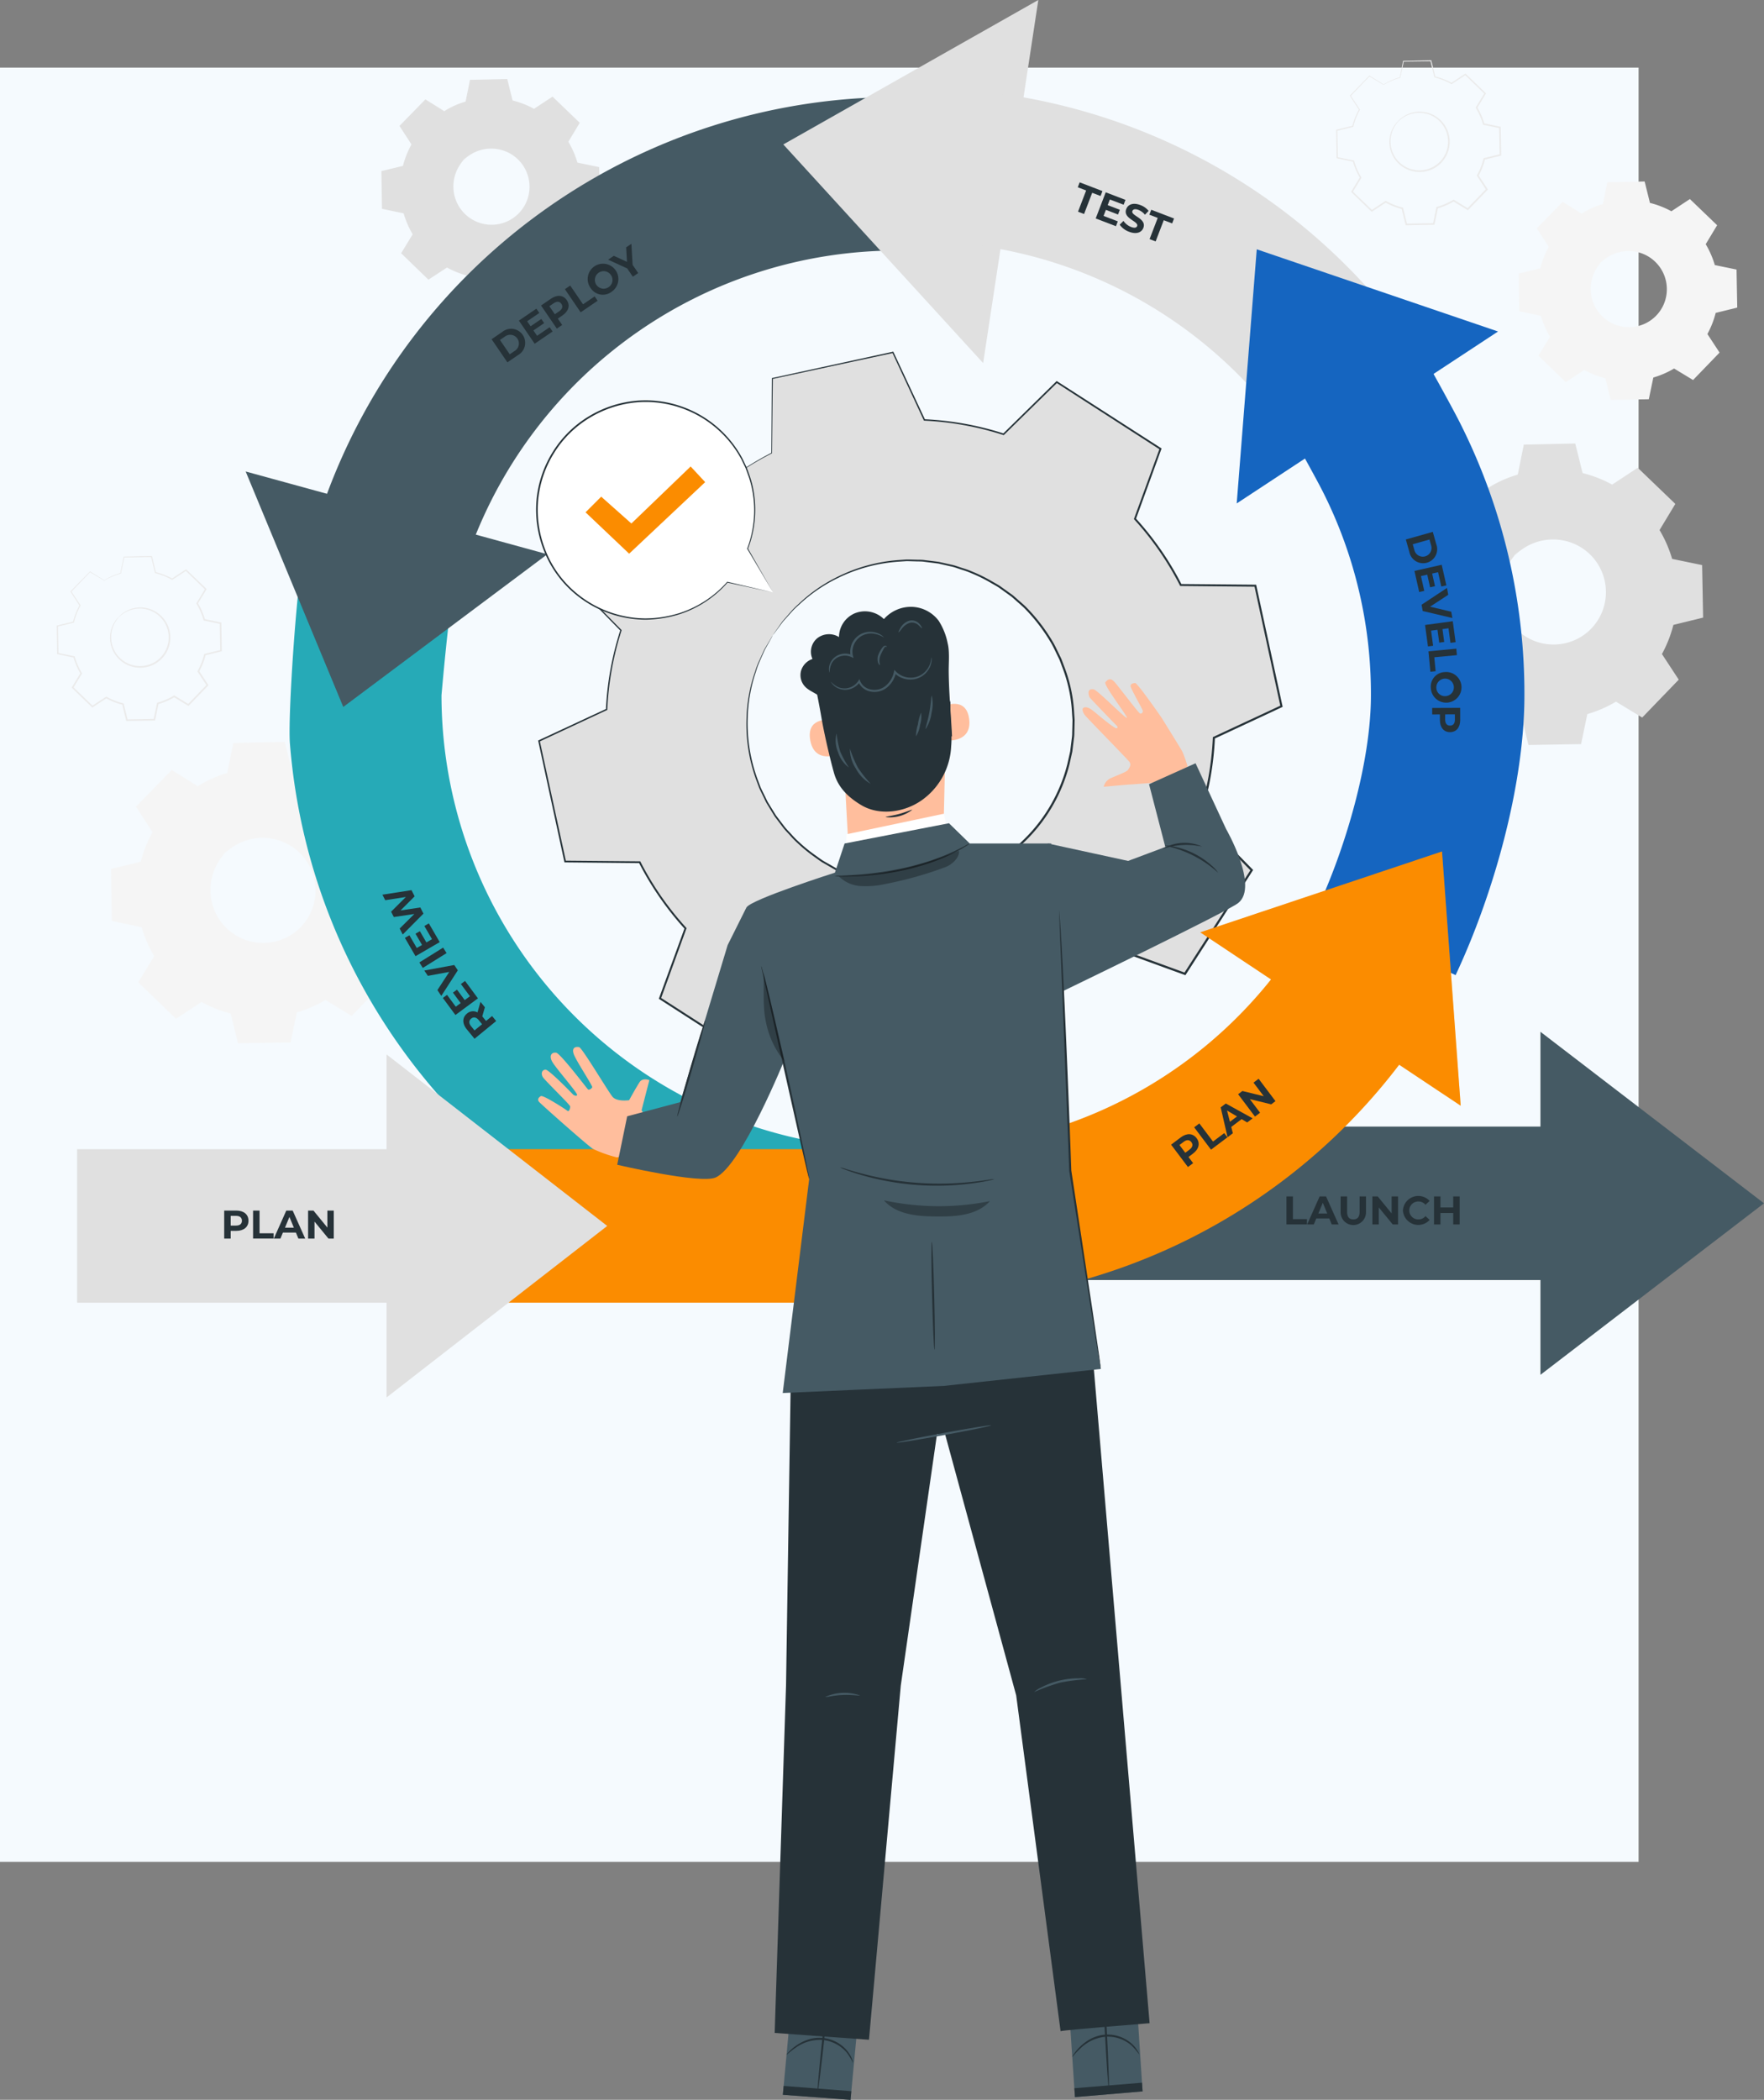 <svg xmlns="http://www.w3.org/2000/svg" width="373.023" height="444.01" viewBox="0 0 373.023 444.01">
  <rect x="0" y="0" width="373.023" height="444.01" fill="#808080" stroke="none"/>
  <g id="Grupo_900001" data-name="Grupo 900001" transform="translate(-180 -1212.066)">
    <rect id="Rectángulo_303808" data-name="Rectángulo 303808" width="346.5" height="379.4" transform="translate(180 1226.363)" fill="#f5fafe"/>
    <g id="Grupo_898062" data-name="Grupo 898062" transform="translate(155.474 1190.009)">
      <g id="Background_Complete" data-name="Background Complete" transform="translate(36.526 34.797)">
        <g id="Grupo_897833" data-name="Grupo 897833">
          <g id="Grupo_897772" data-name="Grupo 897772" transform="translate(284.352 81.025)">
            <g id="Grupo_897763" data-name="Grupo 897763" transform="translate(0.235 0.196)">
              <g id="Grupo_897762" data-name="Grupo 897762">
                <g id="Grupo_897761" data-name="Grupo 897761">
                  <path id="Trazado_617877" data-name="Trazado 617877" d="M379.1,138.411a26,26,0,0,1,6.345-2.758l1.308-6.281,10.612-.187,1.527,6.231a26.021,26.021,0,0,1,6.439,2.533l5.363-3.515,7.635,7.372-3.324,5.483a25.992,25.992,0,0,1,2.758,6.347l6.281,1.307.186,10.612L418,167.082a26.021,26.021,0,0,1-2.533,6.439l3.514,5.363-7.371,7.636-5.484-3.325a25.958,25.958,0,0,1-6.347,2.758l-1.307,6.281-10.612.187-1.527-6.232a26.021,26.021,0,0,1-6.439-2.533l-5.363,3.515L366.9,179.8l3.324-5.483a26,26,0,0,1-2.758-6.347l-6.28-1.307L361,156.051l6.231-1.528a26.049,26.049,0,0,1,2.533-6.438l-3.514-5.363,7.371-7.636,5.484,3.325Zm5.656,14.137a11.385,11.385,0,1,0,16.1-.283A11.385,11.385,0,0,0,384.758,152.548Z" transform="translate(-360.997 -129.186)" fill="#e0e0e0"/>
                </g>
              </g>
            </g>
            <g id="Grupo_897767" data-name="Grupo 897767" transform="translate(20.601 19.874)">
              <g id="Grupo_897766" data-name="Grupo 897766">
                <g id="Grupo_897765" data-name="Grupo 897765">
                  <g id="Grupo_897764" data-name="Grupo 897764">
                    <path id="Trazado_617878" data-name="Trazado 617878" d="M387.612,155.306a8.614,8.614,0,0,1,2.12-1.861,11.338,11.338,0,0,1,7.428-1.756,11.481,11.481,0,0,1,5.048,1.794,11.661,11.661,0,0,1,4.083,4.6,11.658,11.658,0,0,1,1.1,6.7,11.616,11.616,0,0,1-9.61,9.956,11.674,11.674,0,0,1-6.737-.863,11.666,11.666,0,0,1-4.741-3.919,11.474,11.474,0,0,1-1.969-4.983,11.337,11.337,0,0,1,1.494-7.485,8.617,8.617,0,0,1,1.785-2.183c.061.052-.687.747-1.564,2.31a11.345,11.345,0,0,0-1.259,7.289,11.122,11.122,0,0,0,6.5,8.421,11.109,11.109,0,0,0,6.383.783,11.031,11.031,0,0,0,9.085-9.411,11.138,11.138,0,0,0-1.006-6.351,11.124,11.124,0,0,0-8.645-6.2,11.341,11.341,0,0,0-7.24,1.514C388.335,154.593,387.667,155.365,387.612,155.306Z" transform="translate(-384.217 -151.623)" fill="#e0e0e0"/>
                  </g>
                </g>
              </g>
            </g>
            <g id="Grupo_897771" data-name="Grupo 897771">
              <g id="Grupo_897770" data-name="Grupo 897770">
                <g id="Grupo_897769" data-name="Grupo 897769">
                  <g id="Grupo_897768" data-name="Grupo 897768">
                    <path id="Trazado_617879" data-name="Trazado 617879" d="M379.068,138.384a2.548,2.548,0,0,1-.353-.187l-1.052-.608-4.133-2.441.129-.017-7.327,7.678.02-.205c1.071,1.621,2.262,3.421,3.536,5.348l.063.1-.056.1a25.968,25.968,0,0,0-2.492,6.4l-.031.125-.126.032-6.226,1.545.176-.23c.067,3.341.138,6.887.211,10.61l-.2-.246,6.283,1.295.16.033.045.157a25.841,25.841,0,0,0,2.739,6.275l.089.146-.089.146-3.316,5.487-.047-.36,7.645,7.362-.378-.035,5.36-3.521.157-.1.164.091a25.841,25.841,0,0,0,6.363,2.5l.185.045.046.186c.48,1.951,1,4.08,1.531,6.231l-.316-.244,10.612-.191-.312.259c.412-1.984.858-4.125,1.306-6.281l.04-.194.189-.054a25.753,25.753,0,0,0,6.261-2.72l.006,0,.171-.1.167.1,5.483,3.325-.4.052,7.373-7.633-.038.4-3.513-5.365-.106-.162.095-.169a25.714,25.714,0,0,0,2.506-6.358l.046-.186.186-.046,6.232-1.523-.237.308q-.089-5.434-.175-10.612l.239.289-6.278-1.315-.175-.037-.047-.17a25.793,25.793,0,0,0-2.718-6.28l-.089-.147.089-.146,3.333-5.477.044.336-7.62-7.388.31.03-5.371,3.5-.119.078-.124-.069a25.91,25.91,0,0,0-6.376-2.529l-.127-.032-.03-.125c-.547-2.266-1.041-4.307-1.507-6.235l.191.146-10.613.139.14-.117c-.539,2.506-.98,4.561-1.347,6.273l-.014.063-.061.017a26.894,26.894,0,0,0-4.852,1.866l-1.142.6a2.538,2.538,0,0,1-.381.194,3.217,3.217,0,0,1,.354-.241c.242-.149.61-.373,1.118-.645a25.11,25.11,0,0,1,4.845-1.973l-.075.079c.346-1.716.76-3.777,1.267-6.289l.023-.114.118,0,10.611-.232.154,0,.038.15c.478,1.925.985,3.963,1.548,6.225l-.157-.157a26.249,26.249,0,0,1,6.5,2.537l-.242.009,5.355-3.528.167-.11.144.139,7.65,7.356.156.15-.112.186-3.314,5.488v-.292a26.314,26.314,0,0,1,2.8,6.412l-.222-.206,6.283,1.3.235.049,0,.24q.1,5.176.2,10.611l.005.248-.242.06-6.229,1.532.231-.232a26.307,26.307,0,0,1-2.559,6.518l-.012-.331q1.742,2.654,3.517,5.362l.142.216-.18.186-7.369,7.638-.181.187-.223-.135-5.483-3.323h.338l-.006,0a26.331,26.331,0,0,1-6.42,2.788l.23-.246-1.309,6.28-.053.254-.259,0-10.613.182-.255,0-.061-.248c-.526-2.151-1.046-4.28-1.523-6.232l.232.232a26.411,26.411,0,0,1-6.514-2.569l.321-.011-5.367,3.51-.2.133-.175-.168-7.626-7.382-.168-.162.121-.2c1.16-1.907,2.3-3.779,3.332-5.477v.291a26.333,26.333,0,0,1-2.776-6.418l.2.19-6.278-1.319-.2-.043,0-.2c-.057-3.723-.111-7.27-.162-10.612l0-.186.18-.044,6.235-1.51-.156.157a26.186,26.186,0,0,1,2.573-6.48l.007.2c-1.259-1.937-2.435-3.749-3.494-5.377l-.072-.112.092-.094,7.416-7.593.059-.061.07.044,4.039,2.513,1.038.66A3.165,3.165,0,0,1,379.068,138.384Z" transform="translate(-360.729 -128.963)" fill="#e0e0e0"/>
                  </g>
                </g>
              </g>
            </g>
          </g>
          <g id="Grupo_897784" data-name="Grupo 897784" transform="translate(11.474 144.12)">
            <g id="Grupo_897775" data-name="Grupo 897775" transform="translate(0.236 0.196)">
              <g id="Grupo_897774" data-name="Grupo 897774">
                <g id="Grupo_897773" data-name="Grupo 897773">
                  <path id="Trazado_617880" data-name="Trazado 617880" d="M67.981,210.349a26.034,26.034,0,0,1,6.346-2.758l1.307-6.281,10.612-.186,1.527,6.231a25.945,25.945,0,0,1,6.44,2.533l5.363-3.516,7.635,7.373-3.324,5.483a25.972,25.972,0,0,1,2.758,6.347l6.28,1.307.187,10.612-6.231,1.528a26.015,26.015,0,0,1-2.533,6.438l3.515,5.364-7.372,7.635-5.483-3.324a26.041,26.041,0,0,1-6.347,2.758l-1.308,6.281-10.611.186-1.528-6.231a26.016,26.016,0,0,1-6.438-2.533l-5.363,3.515-7.636-7.372,3.324-5.483a26.006,26.006,0,0,1-2.758-6.347L50.063,238.6l-.186-10.612,6.231-1.528a26,26,0,0,1,2.533-6.438l-3.515-5.364,7.372-7.635,5.484,3.324Zm5.657,14.137a11.386,11.386,0,1,0,16.1-.282A11.386,11.386,0,0,0,73.638,224.486Z" transform="translate(-49.877 -201.125)" fill="#f5f5f5"/>
                </g>
              </g>
            </g>
            <g id="Grupo_897779" data-name="Grupo 897779" transform="translate(20.601 19.875)">
              <g id="Grupo_897778" data-name="Grupo 897778">
                <g id="Grupo_897777" data-name="Grupo 897777">
                  <g id="Grupo_897776" data-name="Grupo 897776">
                    <path id="Trazado_617881" data-name="Trazado 617881" d="M76.492,227.244a8.6,8.6,0,0,1,2.12-1.86,11.338,11.338,0,0,1,7.428-1.756,11.477,11.477,0,0,1,5.048,1.794,11.65,11.65,0,0,1,4.082,4.6,11.672,11.672,0,0,1,1.1,6.7,11.618,11.618,0,0,1-9.611,9.956,11.661,11.661,0,0,1-6.736-.864,11.656,11.656,0,0,1-4.741-3.919,11.478,11.478,0,0,1-1.969-4.982,11.337,11.337,0,0,1,1.495-7.485,8.591,8.591,0,0,1,1.785-2.184c.061.053-.688.747-1.565,2.31a11.356,11.356,0,0,0-1.259,7.289,11.126,11.126,0,0,0,6.5,8.422,11.123,11.123,0,0,0,6.384.782,11.033,11.033,0,0,0,9.085-9.411,11.131,11.131,0,0,0-1.007-6.351,11.127,11.127,0,0,0-8.644-6.2,11.352,11.352,0,0,0-7.24,1.514C77.214,226.531,76.546,227.3,76.492,227.244Z" transform="translate(-73.096 -223.562)" fill="#f5f5f5"/>
                  </g>
                </g>
              </g>
            </g>
            <g id="Grupo_897783" data-name="Grupo 897783">
              <g id="Grupo_897782" data-name="Grupo 897782">
                <g id="Grupo_897781" data-name="Grupo 897781">
                  <g id="Grupo_897780" data-name="Grupo 897780">
                    <path id="Trazado_617882" data-name="Trazado 617882" d="M67.948,210.322a2.429,2.429,0,0,1-.354-.186l-1.051-.609-4.133-2.44.129-.018-7.327,7.678.019-.205c1.072,1.621,2.263,3.421,3.536,5.349l.064.1-.056.1a25.948,25.948,0,0,0-2.493,6.4l-.03.125-.127.032L49.9,228.188l.177-.229c.067,3.341.137,6.887.211,10.61l-.2-.246,6.283,1.295.161.033.045.157a25.872,25.872,0,0,0,2.739,6.275l.089.145-.089.146c-1.028,1.7-2.162,3.577-3.316,5.488l-.046-.36,7.644,7.363-.377-.036,5.36-3.521.157-.1.164.091a25.854,25.854,0,0,0,6.362,2.5l.186.046.046.186c.479,1.952,1,4.08,1.531,6.23l-.317-.244,10.612-.19-.311.258,1.305-6.281.04-.193.19-.054a25.75,25.75,0,0,0,6.261-2.72l.005,0,.171-.1.168.1,5.483,3.324-.4.053,7.374-7.634-.038.4-3.513-5.364-.107-.163.095-.168a25.713,25.713,0,0,0,2.506-6.358l.046-.187.186-.045L113,237.164l-.236.307q-.091-5.433-.176-10.611l.239.289-6.278-1.315-.174-.037-.048-.17a25.811,25.811,0,0,0-2.717-6.28l-.089-.147.089-.146,3.333-5.476.044.335-7.62-7.387.31.029-5.372,3.5-.119.077-.123-.068a25.867,25.867,0,0,0-6.376-2.53l-.126-.032-.031-.125c-.547-2.266-1.04-4.307-1.507-6.235l.191.146L75.6,201.43l.14-.117c-.538,2.5-.979,4.561-1.347,6.273l-.013.062-.061.017a26.935,26.935,0,0,0-4.853,1.867l-1.141.6a2.509,2.509,0,0,1-.381.193,3.383,3.383,0,0,1,.353-.24c.243-.149.61-.374,1.118-.645a25.159,25.159,0,0,1,4.845-1.973l-.074.08c.346-1.716.76-3.778,1.267-6.29l.023-.114.118,0,10.611-.232.153,0,.038.151c.479,1.924.985,3.963,1.548,6.225l-.157-.157a26.251,26.251,0,0,1,6.5,2.537l-.242.009,5.354-3.529.167-.11.145.139,7.65,7.356.156.15-.113.187-3.314,5.488v-.292a26.3,26.3,0,0,1,2.8,6.412l-.221-.206,6.282,1.3.235.048,0,.241q.1,5.174.2,10.611l0,.248-.241.059-6.23,1.532.232-.231a26.309,26.309,0,0,1-2.56,6.518l-.012-.332,3.518,5.362.141.216-.179.186-7.369,7.638-.181.188-.223-.136L94.8,255.385h.338l-.006,0a26.365,26.365,0,0,1-6.42,2.788l.23-.246-1.308,6.28-.053.253-.26,0-10.612.182-.255.005-.061-.249c-.526-2.15-1.046-4.279-1.523-6.231l.231.231a26.415,26.415,0,0,1-6.513-2.568l.321-.012-5.368,3.511-.2.132-.175-.168-7.626-7.382-.168-.161.121-.2c1.16-1.908,2.3-3.78,3.332-5.477v.291a26.338,26.338,0,0,1-2.777-6.418l.205.189-6.278-1.319-.2-.042,0-.205c-.057-3.723-.111-7.269-.161-10.611l0-.187.181-.044,6.235-1.509-.157.156a26.283,26.283,0,0,1,2.573-6.48l.007.2-3.493-5.377-.073-.111.092-.095,7.416-7.593.059-.061.07.044,4.039,2.514,1.039.66A3.253,3.253,0,0,1,67.948,210.322Z" transform="translate(-49.608 -200.901)" fill="#f5f5f5"/>
                  </g>
                </g>
              </g>
            </g>
          </g>
          <g id="Grupo_897796" data-name="Grupo 897796" transform="translate(309.146 25.631)">
            <g id="Grupo_897787" data-name="Grupo 897787" transform="translate(0.171 0.142)">
              <g id="Grupo_897786" data-name="Grupo 897786">
                <g id="Grupo_897785" data-name="Grupo 897785">
                  <path id="Trazado_617883" data-name="Trazado 617883" d="M402.311,72.653a18.876,18.876,0,0,1,4.6-2l.947-4.551,7.689-.135,1.107,4.515a18.84,18.84,0,0,1,4.666,1.836l3.886-2.548,5.534,5.342-2.409,3.973a18.834,18.834,0,0,1,2,4.6l4.55.947.135,7.689L430.5,93.429a18.848,18.848,0,0,1-1.836,4.665l2.547,3.887-5.341,5.533-3.973-2.409a18.832,18.832,0,0,1-4.6,2l-.947,4.551-7.689.135-1.107-4.515a18.853,18.853,0,0,1-4.666-1.836L399,107.986l-5.533-5.341,2.408-3.973a18.831,18.831,0,0,1-2-4.6l-4.551-.947-.135-7.689,4.515-1.107a18.848,18.848,0,0,1,1.836-4.665L393,75.776l5.342-5.533,3.973,2.409Zm4.1,10.243a8.251,8.251,0,1,0,11.666-.2A8.251,8.251,0,0,0,406.411,82.9Z" transform="translate(-389.193 -65.968)" fill="#f5f5f5"/>
                </g>
              </g>
            </g>
            <g id="Grupo_897791" data-name="Grupo 897791" transform="translate(14.928 14.402)">
              <g id="Grupo_897790" data-name="Grupo 897790">
                <g id="Grupo_897789" data-name="Grupo 897789">
                  <g id="Grupo_897788" data-name="Grupo 897788">
                    <path id="Trazado_617884" data-name="Trazado 617884" d="M408.479,84.9a6.242,6.242,0,0,1,1.537-1.348,8.217,8.217,0,0,1,5.383-1.273,8.326,8.326,0,0,1,3.658,1.3,8.444,8.444,0,0,1,2.958,3.334,8.464,8.464,0,0,1,.8,4.856,8.418,8.418,0,0,1-6.964,7.214,8.464,8.464,0,0,1-4.882-.625,8.448,8.448,0,0,1-3.436-2.84A8.321,8.321,0,0,1,406.1,91.9a8.211,8.211,0,0,1,1.083-5.424,6.219,6.219,0,0,1,1.293-1.583c.045.039-.5.542-1.133,1.674a8.225,8.225,0,0,0-.912,5.282,8.062,8.062,0,0,0,4.71,6.1,8.048,8.048,0,0,0,4.626.567,7.993,7.993,0,0,0,6.583-6.819,8.07,8.07,0,0,0-.73-4.6,8.06,8.06,0,0,0-6.264-4.492,8.223,8.223,0,0,0-5.246,1.1C409,84.378,408.519,84.939,408.479,84.9Z" transform="translate(-406.019 -82.227)" fill="#f5f5f5"/>
                  </g>
                </g>
              </g>
            </g>
            <g id="Grupo_897795" data-name="Grupo 897795">
              <g id="Grupo_897794" data-name="Grupo 897794">
                <g id="Grupo_897793" data-name="Grupo 897793">
                  <g id="Grupo_897792" data-name="Grupo 897792">
                    <path id="Trazado_617885" data-name="Trazado 617885" d="M402.288,72.633a1.775,1.775,0,0,1-.256-.136l-.762-.44-2.994-1.768.093-.012-5.309,5.563.014-.149c.776,1.175,1.639,2.48,2.563,3.877l.046.069-.04.075a18.79,18.79,0,0,0-1.806,4.634l-.022.091-.092.023-4.512,1.12.128-.167c.048,2.421.1,4.991.153,7.688l-.148-.178,4.553.938.116.025.032.114a18.74,18.74,0,0,0,1.985,4.546l.064.106-.064.106-2.4,3.976-.033-.26c1.739,1.676,3.616,3.483,5.54,5.335l-.274-.026,3.884-2.551.114-.075.118.066a18.768,18.768,0,0,0,4.611,1.81l.134.032.033.135c.347,1.414.727,2.956,1.109,4.514l-.229-.176,7.689-.139-.225.187c.3-1.438.621-2.989.946-4.551l.029-.14.138-.039a18.674,18.674,0,0,0,4.536-1.971l0,0,.124-.074.121.074,3.973,2.409-.292.038,5.343-5.532-.028.291L428.446,98.2l-.076-.118.068-.123a18.62,18.62,0,0,0,1.816-4.607l.033-.134.135-.033,4.515-1.1-.172.223q-.064-3.938-.127-7.689l.174.209-4.55-.953-.125-.026-.035-.124a18.7,18.7,0,0,0-1.969-4.55l-.064-.107.064-.105,2.415-3.969.032.243-5.522-5.353.225.021-3.893,2.537-.086.057-.089-.05a18.755,18.755,0,0,0-4.62-1.833l-.092-.023-.021-.091c-.4-1.642-.754-3.122-1.092-4.519l.138.107-7.69.1.1-.084c-.389,1.816-.71,3.3-.976,4.545l-.01.046-.044.012a19.484,19.484,0,0,0-3.516,1.352l-.827.432a1.942,1.942,0,0,1-.276.14,2.4,2.4,0,0,1,.257-.175c.175-.109.442-.271.81-.467a18.235,18.235,0,0,1,3.51-1.43l-.053.058c.25-1.244.551-2.737.917-4.558l.017-.082.085,0,7.689-.168.111,0,.028.109c.346,1.4.714,2.872,1.121,4.511l-.113-.113a18.985,18.985,0,0,1,4.711,1.838l-.175.006,3.88-2.557.12-.08.105.1,5.543,5.331.113.109-.082.135-2.4,3.977V78.96a19.1,19.1,0,0,1,2.027,4.647l-.16-.149,4.552.942.17.035,0,.174q.068,3.751.142,7.689l0,.18-.175.043-4.514,1.11.167-.168a19.068,19.068,0,0,1-1.855,4.724l-.009-.24,2.549,3.885.1.156-.13.135-5.341,5.534-.131.136-.161-.1-3.973-2.408h.245l0,0a19.133,19.133,0,0,1-4.652,2.021l.166-.179-.947,4.55-.039.184-.188,0-7.69.132-.185,0-.044-.181c-.381-1.558-.758-3.1-1.1-4.515l.168.168a19.131,19.131,0,0,1-4.72-1.861l.232-.009-3.889,2.544-.147.1-.126-.122-5.526-5.348-.122-.118.088-.144,2.415-3.97v.211a19.085,19.085,0,0,1-2.011-4.651l.148.138-4.549-.956-.146-.031,0-.148c-.041-2.7-.081-5.269-.118-7.689l0-.135.131-.032,4.519-1.094-.114.114a19.012,19.012,0,0,1,1.865-4.7l.005.143-2.531-3.9-.053-.082.067-.068,5.374-5.5.043-.044.05.032,2.927,1.822.753.478A2.152,2.152,0,0,1,402.288,72.633Z" transform="translate(-388.998 -65.806)" fill="#f5f5f5"/>
                  </g>
                </g>
              </g>
            </g>
          </g>
          <g id="Grupo_897808" data-name="Grupo 897808" transform="translate(68.637 3.966)">
            <g id="Grupo_897799" data-name="Grupo 897799" transform="translate(0.17 0.143)">
              <g id="Grupo_897798" data-name="Grupo 897798">
                <g id="Grupo_897797" data-name="Grupo 897797">
                  <path id="Trazado_617886" data-name="Trazado 617886" d="M128.1,47.952a18.824,18.824,0,0,1,4.6-2l.946-4.552,7.69-.134,1.107,4.514a18.853,18.853,0,0,1,4.666,1.836l3.886-2.548,5.533,5.343-2.408,3.972a18.845,18.845,0,0,1,2,4.6l4.551.947.135,7.689-4.515,1.107a18.847,18.847,0,0,1-1.836,4.665l2.547,3.887-5.341,5.534-3.973-2.409a18.839,18.839,0,0,1-4.6,2l-.948,4.551-7.689.135-1.107-4.515a18.847,18.847,0,0,1-4.665-1.836l-3.886,2.548-5.534-5.342,2.409-3.973a18.841,18.841,0,0,1-2-4.6l-4.551-.947-.135-7.69,4.515-1.107a18.882,18.882,0,0,1,1.836-4.665l-2.547-3.886,5.341-5.534,3.974,2.409Zm4.1,10.244a8.25,8.25,0,1,0,11.666-.205A8.25,8.25,0,0,0,132.195,58.2Z" transform="translate(-114.976 -41.268)" fill="#e0e0e0"/>
                </g>
              </g>
            </g>
            <g id="Grupo_897803" data-name="Grupo 897803" transform="translate(14.928 14.403)">
              <g id="Grupo_897802" data-name="Grupo 897802">
                <g id="Grupo_897801" data-name="Grupo 897801">
                  <g id="Grupo_897800" data-name="Grupo 897800">
                    <path id="Trazado_617887" data-name="Trazado 617887" d="M134.263,60.2a6.224,6.224,0,0,1,1.536-1.348,8.212,8.212,0,0,1,5.383-1.273,8.314,8.314,0,0,1,3.658,1.3,8.45,8.45,0,0,1,2.958,3.334,8.455,8.455,0,0,1,.8,4.856,8.42,8.42,0,0,1-6.965,7.214,8.447,8.447,0,0,1-4.882-.625,8.451,8.451,0,0,1-3.435-2.84,8.316,8.316,0,0,1-1.428-3.61,8.217,8.217,0,0,1,1.083-5.424,6.234,6.234,0,0,1,1.294-1.582c.045.038-.5.541-1.134,1.673a8.231,8.231,0,0,0-.912,5.282,8.062,8.062,0,0,0,4.71,6.1,8.061,8.061,0,0,0,4.626.567A8,8,0,0,0,148.136,67a8.06,8.06,0,0,0-.729-4.6,8.065,8.065,0,0,0-6.264-4.492A8.226,8.226,0,0,0,135.9,59C134.786,59.678,134.3,60.238,134.263,60.2Z" transform="translate(-131.802 -57.527)" fill="#e0e0e0"/>
                  </g>
                </g>
              </g>
            </g>
            <g id="Grupo_897807" data-name="Grupo 897807">
              <g id="Grupo_897806" data-name="Grupo 897806">
                <g id="Grupo_897805" data-name="Grupo 897805">
                  <g id="Grupo_897804" data-name="Grupo 897804">
                    <path id="Trazado_617888" data-name="Trazado 617888" d="M128.072,47.932a1.717,1.717,0,0,1-.257-.135l-.761-.44-3-1.769.094-.012-5.31,5.564.014-.149,2.563,3.876.046.069-.041.075a18.838,18.838,0,0,0-1.806,4.634l-.022.091-.091.023-4.513,1.12.128-.167c.048,2.422.1,4.991.153,7.689l-.148-.179c1.409.29,2.962.61,4.552.938l.117.024.032.114a18.726,18.726,0,0,0,1.985,4.547l.064.105-.064.106c-.746,1.232-1.566,2.592-2.4,3.977l-.034-.261,5.54,5.335-.274-.025,3.884-2.551.114-.075.119.066a18.749,18.749,0,0,0,4.61,1.81l.135.032.032.135c.348,1.414.727,2.957,1.11,4.514l-.23-.176,7.69-.139-.226.187c.3-1.438.622-2.988.946-4.551l.029-.14.138-.039a18.647,18.647,0,0,0,4.537-1.971l0,0,.125-.074.121.074,3.973,2.409-.293.038L156.8,77.1l-.027.291L154.23,73.5l-.077-.118.068-.122a18.635,18.635,0,0,0,1.816-4.607l.034-.135.134-.032,4.516-1.1-.172.222q-.066-3.936-.127-7.689l.173.21-4.549-.953-.126-.026-.034-.123a18.7,18.7,0,0,0-1.97-4.551l-.064-.106.064-.106,2.415-3.969.032.244-5.522-5.354.225.021-3.892,2.538-.087.056-.089-.05a18.769,18.769,0,0,0-4.62-1.833l-.092-.023-.022-.091c-.4-1.642-.754-3.121-1.092-4.518l.139.106-7.69.1.1-.084c-.39,1.816-.71,3.3-.976,4.545l-.01.046-.045.012a19.6,19.6,0,0,0-3.516,1.352l-.827.432a1.916,1.916,0,0,1-.275.14,2.3,2.3,0,0,1,.256-.175c.175-.108.442-.27.81-.467a18.282,18.282,0,0,1,3.511-1.43l-.053.058c.25-1.244.551-2.737.917-4.557l.017-.082.086,0,7.688-.168.111,0,.027.11c.346,1.395.714,2.872,1.122,4.511l-.114-.114a18.991,18.991,0,0,1,4.712,1.838l-.175.006,3.88-2.557.12-.079.1.1,5.544,5.331.113.109-.082.135-2.4,3.977V54.26a19.033,19.033,0,0,1,2.027,4.647l-.16-.15,4.552.942.17.035,0,.175q.07,3.75.143,7.688l0,.181-.175.043-4.514,1.11.168-.167a19.042,19.042,0,0,1-1.855,4.723l-.009-.24,2.55,3.885.1.156-.13.135L151.8,82.957l-.132.136-.161-.1-3.974-2.408h.245l0,0a19.1,19.1,0,0,1-4.652,2.021l.167-.179c-.325,1.562-.649,3.114-.948,4.551l-.039.183-.188,0-7.689.132-.185,0-.044-.18c-.382-1.559-.759-3.1-1.1-4.516l.168.168a19.124,19.124,0,0,1-4.72-1.861l.232-.009-3.889,2.544-.147.1-.126-.123-5.526-5.348-.121-.118.088-.144c.84-1.382,1.666-2.739,2.415-3.969v.211a19.062,19.062,0,0,1-2.012-4.65l.148.138-4.549-.957-.146-.031,0-.148c-.041-2.7-.081-5.268-.118-7.689l0-.135.131-.032,4.518-1.095-.113.114a19.011,19.011,0,0,1,1.865-4.7l.005.144-2.532-3.9-.053-.081.068-.068,5.373-5.5.043-.043.051.032,2.927,1.821.753.478A2.424,2.424,0,0,1,128.072,47.932Z" transform="translate(-114.782 -41.105)" fill="#e0e0e0"/>
                  </g>
                </g>
              </g>
            </g>
          </g>
          <g id="Grupo_897820" data-name="Grupo 897820" transform="translate(270.544)">
            <g id="Grupo_897811" data-name="Grupo 897811" transform="translate(0.106 0.086)">
              <g id="Grupo_897810" data-name="Grupo 897810">
                <g id="Grupo_897809" data-name="Grupo 897809">
                  <path id="Trazado_617889" data-name="Trazado 617889" d="M359.821,71.346l0-.018-.833-3.4a14.264,14.264,0,0,1-3.507-1.379l-2.939,1.927-.013-.012-4.192-4.049.009-.015,1.813-2.99a14.282,14.282,0,0,1-1.5-3.457l-3.443-.717v-.018l-.1-5.827.018,0,3.4-.833a14.308,14.308,0,0,1,1.379-3.507l-1.926-2.94.012-.012,4.048-4.193.015.009,2.991,1.814a14.293,14.293,0,0,1,3.456-1.5l.717-3.443h.018l5.826-.1,0,.017.832,3.4a14.244,14.244,0,0,1,3.507,1.379l2.94-1.927.012.012,4.193,4.049-.009.015-1.813,2.99a14.191,14.191,0,0,1,1.5,3.457l3.443.717V50.8l.1,5.827-.017,0-3.4.832a14.283,14.283,0,0,1-1.379,3.507l1.927,2.94-.013.012-4.048,4.193-.015-.009L369.839,66.3a14.3,14.3,0,0,1-3.456,1.5l-.717,3.443h-.018ZM355.476,66.5l.011.006a14.2,14.2,0,0,0,3.521,1.386l.012,0,0,.013.831,3.394,5.775-.1.716-3.436.013,0a14.278,14.278,0,0,0,3.47-1.508l.01-.007.011.007,2.987,1.811,4.011-4.156-1.922-2.933.007-.011a14.256,14.256,0,0,0,1.384-3.52l0-.013.013,0,3.394-.831-.1-5.775-3.434-.715,0-.013a14.219,14.219,0,0,0-1.508-3.47l-.007-.011.007-.011,1.811-2.986L372.337,39.6,369.4,41.526l-.011-.006a14.2,14.2,0,0,0-3.52-1.384l-.013,0,0-.012-.831-3.394-5.775.1-.715,3.436-.013,0a14.235,14.235,0,0,0-3.469,1.509l-.011.007-.011-.007-2.987-1.812-4.011,4.156,1.921,2.933-.006.011a14.277,14.277,0,0,0-1.385,3.52l0,.013-.013,0-3.394.831.1,5.775,3.434.715,0,.013A14.206,14.206,0,0,0,350.2,61.4l.006.011-.006.011-1.812,2.986,4.156,4.012Zm7.147-6.424a6.253,6.253,0,0,1-4.5-10.6h0a6.256,6.256,0,1,1,4.5,10.6Zm0-12.462a6.194,6.194,0,0,0-4.47,1.9h0a6.218,6.218,0,1,0,4.47-1.9Z" transform="translate(-345.107 -36.681)" fill="#e0e0e0"/>
                </g>
              </g>
            </g>
            <g id="Grupo_897815" data-name="Grupo 897815" transform="translate(11.278 10.882)">
              <g id="Grupo_897814" data-name="Grupo 897814">
                <g id="Grupo_897813" data-name="Grupo 897813">
                  <g id="Grupo_897812" data-name="Grupo 897812">
                    <path id="Trazado_617890" data-name="Trazado 617890" d="M359.7,51.006a4.72,4.72,0,0,1,1.161-1.019,6.209,6.209,0,0,1,4.067-.961,6.287,6.287,0,0,1,2.764.982,6.376,6.376,0,0,1,2.235,2.518,6.387,6.387,0,0,1,.6,3.669,6.36,6.36,0,0,1-5.262,5.451,6.393,6.393,0,0,1-3.688-.473,6.385,6.385,0,0,1-2.6-2.146,6.288,6.288,0,0,1-1.079-2.728,6.2,6.2,0,0,1,.818-4.1,4.724,4.724,0,0,1,.977-1.2c.034.028-.376.409-.856,1.265a6.217,6.217,0,0,0-.689,3.991,6.09,6.09,0,0,0,3.558,4.611,6.092,6.092,0,0,0,3.5.428,6.037,6.037,0,0,0,4.974-5.152,6.09,6.09,0,0,0-.551-3.478,6.093,6.093,0,0,0-4.733-3.394,6.219,6.219,0,0,0-3.964.829C360.1,50.616,359.734,51.039,359.7,51.006Z" transform="translate(-357.845 -48.99)" fill="#ebebeb"/>
                  </g>
                </g>
              </g>
            </g>
            <g id="Grupo_897819" data-name="Grupo 897819">
              <g id="Grupo_897818" data-name="Grupo 897818">
                <g id="Grupo_897817" data-name="Grupo 897817">
                  <g id="Grupo_897816" data-name="Grupo 897816">
                    <path id="Trazado_617891" data-name="Trazado 617891" d="M355.027,41.741a1.249,1.249,0,0,1-.194-.1l-.575-.332-2.263-1.337.07-.009-4.012,4.2.011-.112c.587.887,1.238,1.873,1.936,2.929l.035.053L350,47.09a14.251,14.251,0,0,0-1.365,3.5l-.017.068-.069.018-3.408.846.1-.126c.037,1.83.075,3.771.116,5.81l-.112-.135,3.44.709.088.018.025.086a14.162,14.162,0,0,0,1.5,3.436l.048.079-.048.081-1.816,3-.025-.2,4.185,4.032-.207-.019,2.935-1.928.086-.057.09.05a14.091,14.091,0,0,0,3.484,1.367l.1.025.025.1c.262,1.068.549,2.234.839,3.411l-.174-.133,5.811-.1-.171.141c.226-1.087.469-2.258.715-3.439l.022-.106.1-.029a14.083,14.083,0,0,0,3.428-1.489l0,0,.094-.055.092.055,3,1.82-.221.029,4.037-4.179-.02.219q-.972-1.483-1.923-2.937l-.059-.089.052-.092a14.088,14.088,0,0,0,1.373-3.481l.025-.1.1-.025,3.412-.833-.129.168q-.05-2.976-.1-5.811l.131.159-3.437-.72-.1-.02-.026-.093a14.138,14.138,0,0,0-1.488-3.439l-.049-.08.049-.08c.625-1.029,1.232-2.025,1.825-3l.024.184-4.172-4.045.17.016L369.459,41.6l-.066.043-.068-.038a14.158,14.158,0,0,0-3.491-1.385l-.069-.018-.017-.068c-.3-1.241-.57-2.358-.824-3.414l.1.081-5.811.076.077-.064c-.295,1.372-.537,2.5-.738,3.435l-.008.034-.033.01a14.749,14.749,0,0,0-2.657,1.022l-.624.326a1.34,1.34,0,0,1-.209.106,1.877,1.877,0,0,1,.194-.132c.132-.082.334-.2.612-.353a13.782,13.782,0,0,1,2.652-1.08l-.04.043.694-3.443.012-.062.065,0,5.809-.127.084,0,.021.082c.261,1.054.539,2.17.847,3.408l-.086-.086a14.387,14.387,0,0,1,3.559,1.388l-.132.005,2.932-1.932.091-.06.079.076,4.188,4.028.086.082-.062.1q-.883,1.463-1.815,3v-.16a14.363,14.363,0,0,1,1.531,3.511l-.121-.113,3.44.711.128.027,0,.132.108,5.81,0,.136-.132.032-3.411.838.127-.126a14.431,14.431,0,0,1-1.4,3.569l-.007-.182L377.01,63.8l.077.118-.1.1-4.035,4.182-.1.1-.122-.075-3-1.819h.185l0,0a14.458,14.458,0,0,1-3.515,1.526l.125-.135c-.246,1.181-.489,2.352-.716,3.438l-.029.139-.142,0-5.811.1-.139,0-.033-.136c-.288-1.178-.573-2.344-.834-3.412l.126.126a14.478,14.478,0,0,1-3.566-1.406l.176-.007-2.939,1.923-.111.073-.095-.092-4.176-4.042-.092-.089.067-.109,1.824-3v.159a14.413,14.413,0,0,1-1.52-3.514l.111.1-3.437-.723-.11-.024,0-.111c-.032-2.039-.061-3.981-.089-5.811l0-.1.1-.024,3.414-.827-.086.086a14.35,14.35,0,0,1,1.409-3.548l0,.109-1.913-2.944-.039-.061.05-.052,4.06-4.156.032-.033.039.024,2.211,1.376.568.361A1.676,1.676,0,0,1,355.027,41.741Z" transform="translate(-344.986 -36.583)" fill="#ebebeb"/>
                  </g>
                </g>
              </g>
            </g>
          </g>
          <g id="Grupo_897832" data-name="Grupo 897832" transform="translate(0 104.826)">
            <g id="Grupo_897823" data-name="Grupo 897823" transform="translate(0.106 0.086)">
              <g id="Grupo_897822" data-name="Grupo 897822">
                <g id="Grupo_897821" data-name="Grupo 897821">
                  <path id="Trazado_617892" data-name="Trazado 617892" d="M51.361,190.863l0-.017-.833-3.4a14.267,14.267,0,0,1-3.507-1.38l-2.94,1.927-.012-.012-4.193-4.049.01-.015,1.813-2.99a14.27,14.27,0,0,1-1.5-3.457l-3.443-.716v-.018l-.1-5.827.018,0,3.4-.833a14.243,14.243,0,0,1,1.379-3.507l-1.926-2.94.011-.012,4.048-4.193.016.009,2.991,1.814a14.248,14.248,0,0,1,3.456-1.5l.717-3.443h.018l5.827-.1,0,.017.832,3.4a14.229,14.229,0,0,1,3.507,1.379l2.94-1.927.012.012,4.193,4.049-.009.015-1.813,2.99a14.285,14.285,0,0,1,1.5,3.457l3.442.717v.018l.1,5.827-.018,0-3.4.832a14.243,14.243,0,0,1-1.379,3.507l1.927,2.94-.012.013-4.048,4.192-.016-.009-2.99-1.813a14.284,14.284,0,0,1-3.457,1.5l-.717,3.443h-.018Zm-4.345-4.847.012.007a14.25,14.25,0,0,0,3.519,1.385l.013,0,0,.013.831,3.394,5.775-.1.715-3.435.013,0a14.244,14.244,0,0,0,3.47-1.508l.011-.007.011.007,2.987,1.811,4.011-4.156-1.922-2.933.006-.011a14.235,14.235,0,0,0,1.385-3.52l0-.013.013,0,3.394-.831-.1-5.775-3.435-.715,0-.013a14.229,14.229,0,0,0-1.508-3.47l-.007-.011.007-.011,1.811-2.986-4.156-4.012-2.933,1.922-.011-.006a14.187,14.187,0,0,0-3.52-1.384l-.013,0,0-.013-.831-3.394-5.775.1-.715,3.436-.013,0a14.247,14.247,0,0,0-3.47,1.508l-.011.007-.011-.007-2.988-1.812-4.011,4.156,1.922,2.933-.006.012A14.18,14.18,0,0,0,40.1,170.1l0,.013-.013,0-3.394.832.1,5.775,3.436.714,0,.013a14.217,14.217,0,0,0,1.509,3.47l.007.011-.007.011-1.811,2.986,4.155,4.013Zm7.146-6.424a6.249,6.249,0,1,1,4.5-1.907A6.236,6.236,0,0,1,54.162,179.592Zm0-12.464h-.112a6.225,6.225,0,1,0,.112,0Z" transform="translate(-36.647 -156.198)" fill="#e0e0e0"/>
                </g>
              </g>
            </g>
            <g id="Grupo_897827" data-name="Grupo 897827" transform="translate(11.278 10.882)">
              <g id="Grupo_897826" data-name="Grupo 897826">
                <g id="Grupo_897825" data-name="Grupo 897825">
                  <g id="Grupo_897824" data-name="Grupo 897824">
                    <path id="Trazado_617893" data-name="Trazado 617893" d="M51.244,170.523a4.713,4.713,0,0,1,1.16-1.018,6.206,6.206,0,0,1,4.067-.962,6.286,6.286,0,0,1,2.765.982,6.383,6.383,0,0,1,2.235,2.518,6.387,6.387,0,0,1,.6,3.669,6.36,6.36,0,0,1-5.262,5.451,6.393,6.393,0,0,1-3.688-.473,6.378,6.378,0,0,1-2.6-2.146,6.277,6.277,0,0,1-1.079-2.728,6.2,6.2,0,0,1,.818-4.1,4.725,4.725,0,0,1,.977-1.2c.034.028-.376.409-.856,1.265a6.211,6.211,0,0,0-.689,3.991,6.09,6.09,0,0,0,3.558,4.611,6.089,6.089,0,0,0,3.5.428,6.037,6.037,0,0,0,4.974-5.152,6.09,6.09,0,0,0-.551-3.478,6.092,6.092,0,0,0-4.733-3.394,6.218,6.218,0,0,0-3.964.829C51.64,170.133,51.274,170.556,51.244,170.523Z" transform="translate(-49.385 -168.507)" fill="#ebebeb"/>
                  </g>
                </g>
              </g>
            </g>
            <g id="Grupo_897831" data-name="Grupo 897831">
              <g id="Grupo_897830" data-name="Grupo 897830">
                <g id="Grupo_897829" data-name="Grupo 897829">
                  <g id="Grupo_897828" data-name="Grupo 897828">
                    <path id="Trazado_617894" data-name="Trazado 617894" d="M46.567,161.258a1.279,1.279,0,0,1-.194-.1l-.575-.333-2.263-1.336.07-.01-4.012,4.2.011-.112L41.54,166.5l.035.053-.031.056a14.217,14.217,0,0,0-1.365,3.5l-.017.069-.069.017-3.409.846.1-.126c.036,1.83.075,3.771.115,5.81l-.111-.135,3.44.709.087.018.025.086a14.179,14.179,0,0,0,1.5,3.436l.048.08-.048.08-1.816,3L40,183.8l4.185,4.031-.207-.019,2.935-1.928.086-.056.09.05a14.167,14.167,0,0,0,3.483,1.367l.1.025.025.1c.262,1.068.549,2.234.838,3.411l-.174-.133,5.81-.1-.17.141c.225-1.086.469-2.258.715-3.439l.022-.106.1-.029a14.1,14.1,0,0,0,3.428-1.489l0,0,.094-.055.091.055,3,1.821-.221.028,4.037-4.179-.021.22-1.923-2.937-.059-.089.052-.092a14.039,14.039,0,0,0,1.372-3.481l.025-.1.1-.025,3.412-.833-.13.168q-.049-2.976-.1-5.81l.131.158-3.438-.72-.095-.02-.026-.093a14.131,14.131,0,0,0-1.488-3.438l-.049-.081.049-.08,1.824-3,.025.184-4.172-4.045.17.017L61,161.113l-.065.043-.068-.038a14.193,14.193,0,0,0-3.491-1.385l-.069-.018-.017-.068-.825-3.414.1.08-5.81.076.076-.063c-.295,1.372-.536,2.5-.738,3.434l-.007.034-.033.01a14.749,14.749,0,0,0-2.657,1.022l-.625.326a1.316,1.316,0,0,1-.208.106,1.758,1.758,0,0,1,.194-.132c.132-.082.334-.2.612-.353a13.781,13.781,0,0,1,2.652-1.08l-.04.043.694-3.443.012-.062h.064l5.81-.128.084,0,.02.082c.262,1.054.539,2.17.848,3.408l-.086-.086a14.356,14.356,0,0,1,3.559,1.389l-.132,0,2.932-1.932.09-.06.079.076,4.189,4.028.085.082-.061.1-1.815,3v-.161a14.4,14.4,0,0,1,1.531,3.511l-.121-.113,3.439.712.129.026,0,.132.108,5.81,0,.136-.132.032-3.411.839.127-.126a14.419,14.419,0,0,1-1.4,3.569l-.006-.182,1.926,2.936.077.118-.1.1-4.035,4.182-.1.1-.122-.075-3-1.819h.185l0,0a14.439,14.439,0,0,1-3.514,1.526l.125-.135c-.246,1.181-.49,2.352-.717,3.439l-.029.139-.141,0-5.811.1-.139,0-.033-.136-.834-3.412.126.126a14.464,14.464,0,0,1-3.566-1.406l.176-.006-2.939,1.922-.111.073-.1-.092-4.175-4.042-.092-.089.067-.109,1.824-3V181a14.4,14.4,0,0,1-1.52-3.514l.111.1-3.437-.723-.11-.023,0-.112c-.031-2.039-.061-3.98-.089-5.81v-.1l.1-.024,3.414-.827-.086.086a14.385,14.385,0,0,1,1.409-3.548l0,.109c-.689-1.061-1.333-2.052-1.913-2.944l-.039-.061.051-.052c1.653-1.693,3.02-3.093,4.06-4.156l.032-.033.038.024,2.212,1.376.568.361A1.834,1.834,0,0,1,46.567,161.258Z" transform="translate(-36.526 -156.1)" fill="#ebebeb"/>
                  </g>
                </g>
              </g>
            </g>
          </g>
        </g>
      </g>
      <g id="Iteration" transform="translate(40.828 22.057)">
        <g id="Grupo_897844" data-name="Grupo 897844" transform="translate(97.495 74.358)">
          <g id="Grupo_897843" data-name="Grupo 897843">
            <g id="Grupo_897842" data-name="Grupo 897842">
              <g id="Grupo_897841" data-name="Grupo 897841">
                <g id="Grupo_897834" data-name="Grupo 897834" transform="translate(0.187 0.155)">
                  <path id="Trazado_617895" data-name="Trazado 617895" d="M188.014,137.988a63.876,63.876,0,0,1,13.98-9.683l.147-15.769,25.5-5.523L234.3,121.3a63.9,63.9,0,0,1,16.736,3.028l11.249-11.041,21.935,14.123-5.393,14.808a63.854,63.854,0,0,1,9.684,13.983l15.767.147,5.525,25.5L295.51,188.51a63.932,63.932,0,0,1-3.028,16.734l11.039,11.25L289.4,238.429l-14.81-5.393a63.861,63.861,0,0,1-13.982,9.683l-.147,15.769-25.495,5.524L228.3,249.719a63.967,63.967,0,0,1-16.734-3.029l-11.249,11.042-21.935-14.123,5.393-14.808a63.889,63.889,0,0,1-9.685-13.982l-15.767-.147-5.524-25.5,14.291-6.663a64.01,64.01,0,0,1,3.028-16.734l-11.04-11.249L173.2,132.595l14.811,5.393Zm14.24,28.823A34.547,34.547,0,1,0,250,156.463,34.546,34.546,0,0,0,202.255,166.811Z" transform="translate(-152.803 -107.013)" fill="#e0e0e0"/>
                </g>
                <g id="Grupo_897840" data-name="Grupo 897840">
                  <g id="Grupo_897835" data-name="Grupo 897835" transform="translate(0.187 0.155)">
                    <path id="Trazado_617896" data-name="Trazado 617896" d="M188.014,137.988a63.876,63.876,0,0,1,13.98-9.683l.147-15.769,25.5-5.523L234.3,121.3a63.9,63.9,0,0,1,16.736,3.028l11.249-11.041,21.935,14.123-5.393,14.808a63.854,63.854,0,0,1,9.684,13.983l15.767.147,5.525,25.5L295.51,188.51a63.932,63.932,0,0,1-3.028,16.734l11.039,11.25L289.4,238.429l-14.81-5.393a63.861,63.861,0,0,1-13.982,9.683l-.147,15.769-25.495,5.524L228.3,249.719a63.967,63.967,0,0,1-16.734-3.029l-11.249,11.042-21.935-14.123,5.393-14.808a63.889,63.889,0,0,1-9.685-13.982l-15.767-.147-5.524-25.5,14.291-6.663a64.01,64.01,0,0,1,3.028-16.734l-11.04-11.249L173.2,132.595l14.811,5.393Zm14.24,28.823A34.547,34.547,0,1,0,250,156.463,34.546,34.546,0,0,0,202.255,166.811Z" transform="translate(-152.803 -107.013)" fill="none"/>
                  </g>
                  <g id="Grupo_897837" data-name="Grupo 897837" transform="translate(44.039 43.953)">
                    <g id="Grupo_897836" data-name="Grupo 897836">
                      <path id="Trazado_617897" data-name="Trazado 617897" d="M208.4,172.949s.1-.162.307-.468l.941-1.35q.313-.446.7-.993c.274-.352.608-.71.952-1.112l1.124-1.288a18.564,18.564,0,0,1,1.391-1.36A32.783,32.783,0,0,1,222,160.644a34.445,34.445,0,0,1,12.726-3.559l1.866-.135c.631-.008,1.269.024,1.914.035.645.032,1.3-.008,1.954.086l1.985.242,1.007.128,1,.223,2.03.453c.678.173,1.339.427,2.019.64a17.688,17.688,0,0,1,2.028.732,32.29,32.29,0,0,1,3.973,1.94c.645.382,1.32.728,1.954,1.148l1.872,1.339c.31.231.639.439.937.69l.88.774c.582.525,1.2,1.026,1.763,1.582a36.648,36.648,0,0,1,3.168,3.646,36.181,36.181,0,0,1,2.739,4.125c.4.731.746,1.5,1.124,2.258.176.383.391.753.538,1.152l.447,1.2a31.757,31.757,0,0,1,2.194,10.183l.094,1.332-.029,1.341-.034,1.347a8.789,8.789,0,0,1-.1,1.348q-.166,1.345-.333,2.7l-.6,2.677a34.42,34.42,0,0,1-11.877,18.455l-2.189,1.654-2.322,1.423-.58.35-.608.3-1.212.589-1.209.582-1.252.467a31.838,31.838,0,0,1-10.181,2.218l-1.275.089c-.424.032-.849-.011-1.272-.012-.845-.032-1.687-.025-2.52-.089a36.011,36.011,0,0,1-4.89-.787,36.562,36.562,0,0,1-4.631-1.374c-.741-.288-1.452-.639-2.17-.951l-1.07-.48c-.352-.168-.678-.381-1.016-.567l-1.994-1.15c-.646-.4-1.24-.874-1.854-1.3a32.232,32.232,0,0,1-3.411-2.815,17.7,17.7,0,0,1-1.506-1.542c-.475-.532-.981-1.028-1.419-1.573l-1.252-1.66-.617-.818-.533-.864-1.041-1.707c-.356-.556-.591-1.17-.888-1.743-.277-.583-.57-1.151-.824-1.728l-.65-1.755a34.428,34.428,0,0,1-2.027-13.058,32.762,32.762,0,0,1,1.83-9.822,18.679,18.679,0,0,1,.662-1.83l.708-1.556c.225-.48.411-.932.618-1.327l.615-1.046.839-1.416c.191-.318.3-.474.3-.474s-.082.173-.26.5l-.8,1.436-.593,1.053c-.2.4-.38.852-.6,1.331s-.441,1-.685,1.559a18.367,18.367,0,0,0-.64,1.828,32.912,32.912,0,0,0-1.744,9.774,34.321,34.321,0,0,0,2.075,12.939q.321.858.651,1.736c.253.571.546,1.132.823,1.709.3.566.531,1.174.885,1.723l1.037,1.686.531.853.614.808,1.245,1.639c.434.538.938,1.028,1.409,1.552a17.567,17.567,0,0,0,1.494,1.521,31.913,31.913,0,0,0,3.381,2.774c.609.423,1.2.887,1.836,1.285l1.975,1.131c.335.184.658.395,1.005.559l1.059.472c.711.307,1.414.653,2.146.935a36.444,36.444,0,0,0,4.577,1.349,35.888,35.888,0,0,0,4.831.769c.823.061,1.655.053,2.489.083.418,0,.837.043,1.255.011l1.26-.089a31.449,31.449,0,0,0,10.05-2.2l1.235-.46,1.193-.576,1.2-.582.6-.292.571-.346,2.291-1.405,2.159-1.634a34.006,34.006,0,0,0,11.722-18.213q.3-1.325.594-2.641.166-1.338.33-2.666a8.452,8.452,0,0,0,.1-1.331l.035-1.329.03-1.324-.092-1.315a31.381,31.381,0,0,0-2.156-10.057l-.44-1.184c-.144-.395-.355-.759-.529-1.138-.373-.747-.71-1.509-1.106-2.231a37.625,37.625,0,0,0-5.822-7.688c-.56-.55-1.165-1.045-1.739-1.566l-.867-.768c-.293-.249-.618-.455-.924-.684l-1.847-1.329c-.626-.417-1.293-.76-1.93-1.14a32.029,32.029,0,0,0-3.924-1.929,17.3,17.3,0,0,0-2-.73c-.672-.213-1.326-.467-2-.641l-2.008-.454-.989-.225-1-.129-1.963-.246c-.647-.1-1.3-.058-1.935-.093-.639-.013-1.271-.047-1.9-.042l-1.85.126a34.322,34.322,0,0,0-12.638,3.466,32.918,32.918,0,0,0-8.177,5.633,18.617,18.617,0,0,0-1.4,1.338l-1.135,1.269c-.347.4-.687.748-.965,1.095l-.715.976-.976,1.322C208.524,172.8,208.4,172.949,208.4,172.949Z" transform="translate(-202.801 -156.949)" fill="#263238"/>
                    </g>
                  </g>
                  <g id="Grupo_897839" data-name="Grupo 897839">
                    <g id="Grupo_897838" data-name="Grupo 897838">
                      <path id="Trazado_617898" data-name="Trazado 617898" d="M187.988,137.966s-.318-.1-.95-.328l-2.824-1.01-11.063-3.986.087-.029-14.085,21.958-.015-.144,11.053,11.236.057.058-.025.078a64.088,64.088,0,0,0-3.006,16.7l0,.09-.082.039L152.845,189.3l.09-.182,5.541,25.491-.174-.141,15.767.139h.114l.053.1a63.925,63.925,0,0,0,9.662,13.935l.08.088-.04.113c-1.67,4.59-3.511,9.653-5.387,14.81l-.081-.241,21.939,14.115-.264.027,11.247-11.044.094-.092.125.04a64.056,64.056,0,0,0,16.678,3.014l.133.006.057.121,6.665,14.291-.25-.125,25.494-5.526-.179.219c.047-4.98.1-10.355.147-15.768v-.139l.123-.062a63.852,63.852,0,0,0,13.92-9.638l.012-.011.1-.093.128.046,14.809,5.393-.27.091L303.3,216.35l.029.281L292.3,205.379l-.095-.1.041-.13a63.7,63.7,0,0,0,3.021-16.674l.006-.134.121-.056,14.293-6.66-.121.243q-2.826-13.056-5.518-25.5l.2.166-15.766-.153-.124,0-.056-.111a63.84,63.84,0,0,0-9.648-13.943l-.081-.089.041-.112c1.852-5.077,3.647-10,5.4-14.805l.075.225-21.926-14.135.217-.023-11.257,11.034-.071.069-.094-.031a63.9,63.9,0,0,0-16.692-3.034l-.091,0-.039-.082-6.648-14.3.151.075-25.5,5.492.081-.1c-.071,6.314-.129,11.484-.176,15.767v.045l-.039.02a64.568,64.568,0,0,0-10.781,6.911c-1.11.874-1.905,1.567-2.439,2.022s-.793.685-.793.685.982-.981,3.185-2.765a63.312,63.312,0,0,1,10.762-6.983l-.04.065c.032-4.285.071-9.454.118-15.769v-.082l.08-.018,25.489-5.555.105-.023.046.1,6.675,14.284-.129-.087a64.163,64.163,0,0,1,16.779,3.022l-.166.039,11.242-11.049.1-.1.117.075,21.943,14.11.128.082-.053.143-5.385,14.809-.039-.2a64.182,64.182,0,0,1,9.72,14.024l-.18-.111,15.766.141.168,0,.036.165q2.7,12.433,5.532,25.493l.037.17-.158.074-14.289,6.666.128-.19a64.153,64.153,0,0,1-3.036,16.792l-.053-.225,11.041,11.249.127.129-.1.152L289.567,238.53l-.1.154-.171-.062-14.809-5.392.232-.046-.012.011a64.324,64.324,0,0,1-14.02,9.707l.124-.2c-.051,5.413-.1,10.788-.149,15.768v.182l-.178.039-25.495,5.52-.175.038-.075-.162-6.661-14.293.19.127a64.43,64.43,0,0,1-16.791-3.042l.218-.052-11.252,11.038-.121.118-.143-.092-21.93-14.13-.137-.088.055-.153c1.88-5.155,3.726-10.217,5.4-14.806l.039.2a64.329,64.329,0,0,1-9.708-14.029l.167.1L158.3,214.83l-.144,0-.03-.14-5.508-25.5-.027-.127.118-.055,14.3-6.652-.087.129a64.324,64.324,0,0,1,3.05-16.768l.032.135-11.027-11.262-.065-.067.05-.078,14.157-21.91.032-.05.054.02,11.008,4.049,2.822,1.046C187.665,137.837,187.988,137.966,187.988,137.966Z" transform="translate(-152.59 -106.836)" fill="#263238"/>
                    </g>
                  </g>
                </g>
              </g>
            </g>
          </g>
        </g>
        <g id="Grupo_897849" data-name="Grupo 897849" transform="translate(199.174 218.173)">
          <g id="Grupo_897845" data-name="Grupo 897845" transform="translate(0 20.041)">
            <path id="Trazado_617899" data-name="Trazado 617899" d="M302.239,293.656l-33.72,32.452H379.059V293.656Z" transform="translate(-268.519 -293.656)" fill="#455a64"/>
          </g>
          <g id="Grupo_897847" data-name="Grupo 897847" transform="translate(110.274)">
            <g id="Grupo_897846" data-name="Grupo 897846">
              <path id="Trazado_617900" data-name="Trazado 617900" d="M394.248,270.806v72.533l47.272-36.267Z" transform="translate(-394.248 -270.806)" fill="#455a64"/>
            </g>
          </g>
          <g id="Grupo_897848" data-name="Grupo 897848" transform="translate(56.563 34.716)">
            <path id="Trazado_617901" data-name="Trazado 617901" d="M333.01,310.5h1.369v4.8h2.971v1.116h-4.34Z" transform="translate(-333.01 -310.401)" fill="#263238"/>
            <path id="Trazado_617902" data-name="Trazado 617902" d="M342.681,315.155h-2.75l-.524,1.268H338l2.639-5.92H342l2.647,5.92H343.2Zm-.432-1.041-.939-2.266-.938,2.266Z" transform="translate(-333.624 -310.401)" fill="#263238"/>
            <path id="Trazado_617903" data-name="Trazado 617903" d="M346.071,313.818V310.5h1.37v3.265c0,1.125.492,1.59,1.321,1.59s1.319-.465,1.319-1.59V310.5h1.353v3.315a2.682,2.682,0,1,1-5.363,0Z" transform="translate(-334.615 -310.401)" fill="#263238"/>
            <path id="Trazado_617904" data-name="Trazado 617904" d="M359.156,310.5v5.92h-1.124l-2.951-3.594v3.594h-1.353V310.5h1.132L357.8,314.1V310.5Z" transform="translate(-335.557 -310.401)" fill="#263238"/>
            <path id="Trazado_617905" data-name="Trazado 617905" d="M361.09,313.449a3.261,3.261,0,0,1,5.652-2.013l-.881.812a1.9,1.9,0,0,0-1.488-.694,1.895,1.895,0,1,0,0,3.789,1.887,1.887,0,0,0,1.488-.7l.881.811a3.256,3.256,0,0,1-5.652-2Z" transform="translate(-336.462 -310.387)" fill="#263238"/>
            <path id="Trazado_617906" data-name="Trazado 617906" d="M374.011,310.5v5.92h-1.368V314h-2.692v2.427h-1.368V310.5h1.368v2.334h2.692V310.5Z" transform="translate(-337.383 -310.401)" fill="#263238"/>
          </g>
        </g>
        <g id="Grupo_897853" data-name="Grupo 897853" transform="translate(44.934 119.227)">
          <g id="Grupo_897851" data-name="Grupo 897851">
            <g id="Grupo_897850" data-name="Grupo 897850">
              <path id="Trazado_617907" data-name="Trazado 617907" d="M92.735,195.989c5.215,66.066,60.645,118.23,128.028,118.23V281.767a96.086,96.086,0,0,1-95.977-95.977s1.446-16.746,2.455-21.791l-31.948-6.006h0C94.129,163.722,92.275,190.16,92.735,195.989Z" transform="translate(-92.663 -157.993)" fill="#26aab7"/>
            </g>
          </g>
          <g id="Grupo_897852" data-name="Grupo 897852" transform="translate(19.63 68.994)">
            <path id="Trazado_617908" data-name="Trazado 617908" d="M139.114,264.729l-.553,1.925.043.053.754.923,1.276-1.044.867,1.059-4.578,3.748-1.623-1.982c-1-1.224-.992-2.508.035-3.35a1.925,1.925,0,0,1,2.216-.24l.631-2.231Zm-2.9,4.034.706.863,1.6-1.306-.706-.863c-.531-.647-1.1-.729-1.6-.322S135.682,268.115,136.212,268.763Z" transform="translate(-117.443 -239.967)" fill="#263238"/>
            <path id="Trazado_617909" data-name="Trazado 617909" d="M133.428,259.2l.883-.653,2.721,3.685-4.758,3.515-2.656-3.6.884-.653,1.848,2.5,1.033-.764-1.632-2.21.858-.631,1.63,2.208,1.1-.813Z" transform="translate(-116.835 -239.347)" fill="#263238"/>
            <path id="Trazado_617910" data-name="Trazado 617910" d="M125.139,255.873l6.34-1.166.753,1.124-3.494,5.413-.824-1.229,2.508-3.849L125.9,257Z" transform="translate(-116.285 -238.875)" fill="#263238"/>
            <path id="Trazado_617911" data-name="Trazado 617911" d="M124.68,254.807l-.726-1.163,5.026-3.135.726,1.162Z" transform="translate(-116.139 -238.359)" fill="#263238"/>
            <path id="Trazado_617912" data-name="Trazado 617912" d="M124.578,245.222l.951-.552,2.3,3.964-5.12,2.971-2.246-3.869.952-.552,1.562,2.692,1.11-.646-1.379-2.377.923-.535,1.379,2.378,1.185-.688Z" transform="translate(-115.71 -237.641)" fill="#263238"/>
            <path id="Trazado_617913" data-name="Trazado 617913" d="M115.044,237.619l6.148-.963.667,1.309-2.976,2.979,4.178-.623.664,1.3-4.385,4.418-.645-1.264,3.1-3.078-4.337.646-.576-1.129,3.12-3.108-4.36.677Z" transform="translate(-115.044 -236.656)" fill="#263238"/>
          </g>
        </g>
        <g id="Grupo_897857" data-name="Grupo 897857" transform="translate(35.647 20.525)">
          <g id="Grupo_897854" data-name="Grupo 897854" transform="translate(0 79.175)">
            <path id="Trazado_617914" data-name="Trazado 617914" d="M145.869,153.225l-63.794-17.5,20.641,49.791Z" transform="translate(-82.075 -135.729)" fill="#455a64"/>
          </g>
          <g id="Grupo_897855" data-name="Grupo 897855" transform="translate(16.852)">
            <path id="Trazado_617915" data-name="Trazado 617915" d="M131.972,140.9A96.142,96.142,0,0,1,222.107,77.91V45.458a128.652,128.652,0,0,0-120.819,84.853Z" transform="translate(-101.288 -45.458)" fill="#455a64"/>
          </g>
          <g id="Grupo_897856" data-name="Grupo 897856" transform="translate(52.007 31.024)">
            <path id="Trazado_617916" data-name="Trazado 617916" d="M141.37,103.528l2.222-1.516a2.974,2.974,0,1,1,3.338,4.89l-2.223,1.516Zm4.869,2.483a1.839,1.839,0,1,0-2.069-3.032l-1.035.706,2.071,3.032Z" transform="translate(-141.37 -83.349)" fill="#263238"/>
            <path id="Trazado_617917" data-name="Trazado 617917" d="M154.451,100.392l.62.908-3.785,2.585-3.338-4.89,3.7-2.522.62.908-2.572,1.755.724,1.061,2.27-1.549.6.88-2.27,1.55.773,1.131Z" transform="translate(-142.178 -82.753)" fill="#263238"/>
            <path id="Trazado_617918" data-name="Trazado 617918" d="M158.74,94.3c.745,1.089.39,2.325-.917,3.217l-.985.673.919,1.348-1.131.772-3.337-4.89,2.116-1.445C156.712,93.079,157.991,93.2,158.74,94.3Zm-1.145.782c-.367-.539-.931-.614-1.623-.142l-.923.63,1.159,1.7.923-.629C157.823,96.162,157.957,95.608,157.595,95.078Z" transform="translate(-142.835 -82.372)" fill="#263238"/>
            <path id="Trazado_617919" data-name="Trazado 617919" d="M159.038,91.669l1.131-.772,2.708,3.967,2.451-1.673.629.923-3.583,2.445Z" transform="translate(-143.542 -82.067)" fill="#263238"/>
            <path id="Trazado_617920" data-name="Trazado 617920" d="M165.228,90.889a3.244,3.244,0,1,1,4.4.7A3.065,3.065,0,0,1,165.228,90.889Zm4.206-2.871a1.853,1.853,0,1,0-.462,2.609A1.805,1.805,0,0,0,169.434,88.018Z" transform="translate(-144.236 -81.454)" fill="#263238"/>
            <path id="Trazado_617921" data-name="Trazado 617921" d="M174.641,85.285l1.181,1.732-1.131.773L173.5,86.042l-4.038-1.851,1.2-.82,2.79,1.281-.178-3.064,1.112-.759Z" transform="translate(-144.823 -80.83)" fill="#263238"/>
          </g>
        </g>
        <g id="Grupo_897861" data-name="Grupo 897861" transform="translate(149.339)">
          <g id="Grupo_897858" data-name="Grupo 897858">
            <path id="Trazado_617922" data-name="Trazado 617922" d="M253.959,98.831,211.7,52.6l53.925-30.546Z" transform="translate(-211.699 -22.057)" fill="#e0e0e0"/>
          </g>
          <g id="Grupo_897859" data-name="Grupo 897859" transform="translate(28.281 18.594)">
            <path id="Trazado_617923" data-name="Trazado 617923" d="M316.232,108.548a96.023,96.023,0,0,0-72.288-32.839V43.257a128.472,128.472,0,0,1,96.719,43.931Z" transform="translate(-243.944 -43.257)" fill="#e0e0e0"/>
          </g>
          <g id="Grupo_897860" data-name="Grupo 897860" transform="translate(62.272 38.557)">
            <path id="Trazado_617924" data-name="Trazado 617924" d="M284.467,67.738l-1.768-.679.4-1.041,4.817,1.845-.4,1.043-1.77-.678-1.719,4.487-1.278-.491Z" transform="translate(-282.699 -66.018)" fill="#263238"/>
            <path id="Trazado_617925" data-name="Trazado 617925" d="M291.687,74.563,291.3,75.59l-4.281-1.64,2.117-5.529,4.178,1.6-.394,1.026-2.907-1.113-.46,1.2,2.568.983-.382,1-2.568-.984-.49,1.28Z" transform="translate(-283.229 -66.313)" fill="#263238"/>
            <path id="Trazado_617926" data-name="Trazado 617926" d="M292.8,75.611l.8-.8a3.487,3.487,0,0,0,1.6,1.275c.758.29,1.162.156,1.292-.184.4-1.035-3.089-1.556-2.3-3.608.36-.941,1.418-1.432,2.989-.83a3.959,3.959,0,0,1,1.732,1.225l-.767.82a3.341,3.341,0,0,0-1.366-1.022c-.759-.29-1.159-.118-1.293.23-.391,1.019,3.093,1.548,2.315,3.578-.353.924-1.422,1.42-3,.815A4.224,4.224,0,0,1,292.8,75.611Z" transform="translate(-283.94 -66.655)" fill="#263238"/>
            <path id="Trazado_617927" data-name="Trazado 617927" d="M301.725,74.349l-1.769-.677.4-1.043,4.817,1.846-.4,1.042L303,74.839l-1.719,4.486-1.278-.49Z" transform="translate(-284.82 -66.831)" fill="#263238"/>
          </g>
        </g>
        <g id="Grupo_897866" data-name="Grupo 897866" transform="translate(245.217 52.718)">
          <g id="Grupo_897863" data-name="Grupo 897863" transform="translate(11.429 22.129)">
            <g id="Grupo_897862" data-name="Grupo 897862">
              <path id="Trazado_617928" data-name="Trazado 617928" d="M368.906,238.739l-29.384-13.773C345.507,212.2,351,193.8,351,179.571a94.936,94.936,0,0,0-10.293-43.3c-1.186-2.339-5.48-10.128-6.659-12.076l27.761-16.8c1.708,2.82,6.4,11.365,7.847,14.216a127.107,127.107,0,0,1,13.8,57.961C383.449,198.594,376.927,221.629,368.906,238.739Z" transform="translate(-334.045 -107.394)" fill="#1565c0"/>
            </g>
          </g>
          <g id="Grupo_897864" data-name="Grupo 897864">
            <path id="Trazado_617929" data-name="Trazado 617929" d="M321.015,135.9l55.262-36.359L325.254,82.163Z" transform="translate(-321.015 -82.163)" fill="#1565c0"/>
          </g>
          <g id="Grupo_897865" data-name="Grupo 897865" transform="translate(35.768 59.747)">
            <path id="Trazado_617930" data-name="Trazado 617930" d="M367.492,150.284l.73,2.587a2.974,2.974,0,1,1-5.7,1.608l-.731-2.589Zm-3.9,3.823a1.838,1.838,0,1,0,3.533-1l-.339-1.205-3.532,1Z" transform="translate(-361.795 -150.284)" fill="#263238"/>
            <path id="Trazado_617931" data-name="Trazado 617931" d="M365.947,163.742l-1.072.242-1.01-4.467,5.769-1.3.986,4.361-1.072.241-.685-3.033-1.253.283.605,2.679-1.038.236-.6-2.679-1.336.3Z" transform="translate(-362.05 -151.259)" fill="#263238"/>
            <path id="Trazado_617932" data-name="Trazado 617932" d="M372.1,170.162l-6.275-1.482-.237-1.331,5.375-3.552.261,1.456-3.845,2.515,4.482,1.055Z" transform="translate(-362.261 -151.945)" fill="#263238"/>
            <path id="Trazado_617933" data-name="Trazado 617933" d="M368.128,177.011l-1.089.147-.615-4.539,5.862-.795.6,4.431-1.088.146-.417-3.08-1.273.171.369,2.722-1.056.145-.369-2.723-1.355.184Z" transform="translate(-362.364 -152.932)" fill="#263238"/>
            <path id="Trazado_617934" data-name="Trazado 617934" d="M373.133,178.444l.129,1.363-4.779.453.278,2.953-1.109.106L367.243,179Z" transform="translate(-362.465 -153.745)" fill="#263238"/>
            <path id="Trazado_617935" data-name="Trazado 617935" d="M370.711,184.085a3.243,3.243,0,1,1-2.89,3.391A3.062,3.062,0,0,1,370.711,184.085Zm.261,5.082a1.852,1.852,0,1,0-1.987-1.752A1.8,1.8,0,0,0,370.973,189.167Z" transform="translate(-362.535 -154.438)" fill="#263238"/>
            <path id="Trazado_617936" data-name="Trazado 617936" d="M371.925,197.849c-1.319.005-2.142-.981-2.149-2.562l0-1.192-1.631.007-.005-1.369,5.918-.024.01,2.56C374.068,196.851,373.251,197.843,371.925,197.849Zm-.005-1.387c.651,0,1.03-.427,1.027-1.263l-.005-1.116-2.054.007,0,1.116C370.9,196.044,371.277,196.464,371.92,196.462Z" transform="translate(-362.574 -155.499)" fill="#263238"/>
          </g>
        </g>
        <g id="Grupo_897873" data-name="Grupo 897873" transform="translate(74.061 180.046)">
          <g id="Grupo_897871" data-name="Grupo 897871">
            <g id="Grupo_897868" data-name="Grupo 897868" transform="translate(0 25.212)">
              <g id="Grupo_897867" data-name="Grupo 897867">
                <path id="Trazado_617937" data-name="Trazado 617937" d="M229.431,326.276H125.872V293.824H229.431a95.358,95.358,0,0,0,76.3-37.743l25.779,19.712A127.571,127.571,0,0,1,229.431,326.276Z" transform="translate(-125.872 -256.081)" fill="#fb8c00"/>
              </g>
            </g>
            <g id="Grupo_897869" data-name="Grupo 897869" transform="translate(163.453)">
              <path id="Trazado_617938" data-name="Trazado 617938" d="M312.233,244.433,367.3,281.091l-3.949-53.755Z" transform="translate(-312.233 -227.336)" fill="#fb8c00"/>
            </g>
            <g id="Grupo_897870" data-name="Grupo 897870" transform="translate(0 0)" opacity="0.3">
              <path id="Trazado_617939" data-name="Trazado 617939" d="M344.389,281.09l-3.949-53.754-51.116,17.1,14.956,9.956a95.311,95.311,0,0,1-74.85,35.9H125.872v32.452H229.431a127.565,127.565,0,0,0,101.947-50.315Z" transform="translate(-125.872 -227.336)" fill="#fb8c00"/>
            </g>
          </g>
          <g id="Grupo_897872" data-name="Grupo 897872" transform="translate(157.285 48.06)">
            <path id="Trazado_617940" data-name="Trazado 617940" d="M310.592,296.339c.795,1.053.5,2.3-.766,3.257l-.954.718.983,1.3-1.095.824-3.561-4.729,2.047-1.542C308.509,295.219,309.794,295.279,310.592,296.339Zm-1.108.835c-.393-.52-.96-.569-1.628-.067l-.892.673,1.237,1.641.892-.672C309.762,298.246,309.871,297.688,309.485,297.174Z" transform="translate(-305.2 -283.774)" fill="#263238"/>
            <path id="Trazado_617941" data-name="Trazado 617941" d="M310.758,293.72l1.095-.824,2.89,3.836,2.371-1.785.674.892-3.465,2.609Z" transform="translate(-305.883 -283.454)" fill="#263238"/>
            <path id="Trazado_617942" data-name="Trazado 617942" d="M321.578,291.4l-2.194,1.653.343,1.33-1.121.845-1.454-6.317,1.081-.814,5.677,3.136-1.15.866Zm-.97-.571-2.114-1.247.613,2.376Z" transform="translate(-306.669 -282.864)" fill="#263238"/>
            <path id="Trazado_617943" data-name="Trazado 617943" d="M325.693,282.131l3.562,4.73-.9.676-4.52-1.1L326,289.313l-1.081.814-3.562-4.728.9-.682,4.514,1.1-2.162-2.871Z" transform="translate(-307.186 -282.131)" fill="#263238"/>
          </g>
        </g>
        <g id="Grupo_897878" data-name="Grupo 897878" transform="translate(0 222.96)">
          <g id="Grupo_897874" data-name="Grupo 897874" transform="translate(65.439)">
            <path id="Trazado_617944" data-name="Trazado 617944" d="M116.041,276.264V348.8l46.665-36.267Z" transform="translate(-116.041 -276.264)" fill="#e0e0e0"/>
          </g>
          <g id="Grupo_897876" data-name="Grupo 897876" transform="translate(0 20.041)">
            <g id="Grupo_897875" data-name="Grupo 897875">
              <rect id="Rectángulo_303807" data-name="Rectángulo 303807" width="74.061" height="32.452" fill="#e0e0e0"/>
            </g>
          </g>
          <g id="Grupo_897877" data-name="Grupo 897877" transform="translate(31.11 33.019)">
            <path id="Trazado_617945" data-name="Trazado 617945" d="M82.035,316.06c0,1.319-.99,2.139-2.572,2.139H78.271v1.632H76.9v-5.92h2.563C81.045,313.911,82.035,314.731,82.035,316.06Zm-1.388,0c0-.652-.423-1.032-1.26-1.032H78.271v2.056h1.117C80.225,317.083,80.648,316.7,80.648,316.06Z" transform="translate(-76.901 -313.911)" fill="#263238"/>
            <path id="Trazado_617946" data-name="Trazado 617946" d="M83.861,313.911h1.37v4.8H88.2v1.117H83.861Z" transform="translate(-77.757 -313.911)" fill="#263238"/>
            <path id="Trazado_617947" data-name="Trazado 617947" d="M93.532,318.563H90.784l-.525,1.268h-1.4l2.638-5.92h1.353l2.648,5.92H94.056Zm-.432-1.04-.938-2.266-.938,2.266Z" transform="translate(-78.37 -313.911)" fill="#263238"/>
            <path id="Trazado_617948" data-name="Trazado 617948" d="M102.556,313.911v5.92h-1.124l-2.951-3.594v3.594H97.127v-5.92H98.26l2.943,3.594v-3.594Z" transform="translate(-79.387 -313.911)" fill="#263238"/>
          </g>
        </g>
      </g>
      <g id="Character" transform="translate(138.322 150.371)">
        <g id="Grupo_898043" data-name="Grupo 898043" transform="translate(0)">
          <g id="Grupo_897906" data-name="Grupo 897906" transform="translate(51.749 288.102)">
            <g id="Grupo_897883" data-name="Grupo 897883">
              <g id="Grupo_897882" data-name="Grupo 897882">
                <g id="Grupo_897881" data-name="Grupo 897881">
                  <g id="Grupo_897880" data-name="Grupo 897880">
                    <g id="Grupo_897879" data-name="Grupo 897879">
                      <path id="Trazado_617949" data-name="Trazado 617949" d="M228.4,497.952l-2.5,26.474-14.31-1.063,2.45-26.53Z" transform="translate(-211.59 -496.833)" fill="#455a64"/>
                    </g>
                  </g>
                </g>
              </g>
            </g>
            <g id="Grupo_897889" data-name="Grupo 897889" transform="translate(7.318 0.214)">
              <g id="Grupo_897888" data-name="Grupo 897888">
                <g id="Grupo_897887" data-name="Grupo 897887">
                  <g id="Grupo_897886" data-name="Grupo 897886">
                    <g id="Grupo_897885" data-name="Grupo 897885">
                      <g id="Grupo_897884" data-name="Grupo 897884">
                        <path id="Trazado_617950" data-name="Trazado 617950" d="M219.951,522.932c-.119-.012.4-5.812,1.168-12.95s1.481-12.918,1.6-12.905-.4,5.811-1.168,12.952S220.07,522.946,219.951,522.932Z" transform="translate(-219.934 -497.077)" fill="#263238"/>
                      </g>
                    </g>
                  </g>
                </g>
              </g>
            </g>
            <g id="Grupo_897894" data-name="Grupo 897894" transform="translate(0 24.657)">
              <g id="Grupo_897893" data-name="Grupo 897893">
                <g id="Grupo_897892" data-name="Grupo 897892">
                  <g id="Grupo_897891" data-name="Grupo 897891">
                    <g id="Grupo_897890" data-name="Grupo 897890">
                      <path id="Trazado_617951" data-name="Trazado 617951" d="M226.072,526.056l-14.309-1.11-.173,1.873,14.31,1.063Z" transform="translate(-211.59 -524.946)" fill="#263238"/>
                    </g>
                  </g>
                </g>
              </g>
            </g>
            <g id="Grupo_897900" data-name="Grupo 897900" transform="translate(0.781 14.471)">
              <g id="Grupo_897899" data-name="Grupo 897899">
                <g id="Grupo_897898" data-name="Grupo 897898">
                  <g id="Grupo_897897" data-name="Grupo 897897">
                    <g id="Grupo_897896" data-name="Grupo 897896">
                      <g id="Grupo_897895" data-name="Grupo 897895">
                        <path id="Trazado_617952" data-name="Trazado 617952" d="M212.483,516.912c-.02-.018.123-.217.422-.542a10.012,10.012,0,0,1,1.407-1.236,9.733,9.733,0,0,1,2.458-1.32,7.64,7.64,0,0,1,8.733,2.525,6.573,6.573,0,0,1,.892,1.656,1.884,1.884,0,0,1,.164.668,15,15,0,0,0-1.3-2.136,7.634,7.634,0,0,0-5.134-2.724,8.776,8.776,0,0,0-5.639,1.583C213.2,516.243,212.537,516.968,212.483,516.912Z" transform="translate(-212.481 -513.332)" fill="#263238"/>
                      </g>
                    </g>
                  </g>
                </g>
              </g>
            </g>
            <g id="Grupo_897905" data-name="Grupo 897905" transform="translate(1.483 7.551)" opacity="0.3">
              <g id="Grupo_897904" data-name="Grupo 897904">
                <g id="Grupo_897903" data-name="Grupo 897903">
                  <g id="Grupo_897902" data-name="Grupo 897902">
                    <g id="Grupo_897901" data-name="Grupo 897901">
                      <path id="Trazado_617953" data-name="Trazado 617953" d="M213.55,505.442l-.269,2.917,14.349,1,.207-2.2Z" transform="translate(-213.281 -505.442)"/>
                    </g>
                  </g>
                </g>
              </g>
            </g>
          </g>
          <g id="Grupo_897934" data-name="Grupo 897934" transform="translate(111.739 287.369)">
            <g id="Grupo_897911" data-name="Grupo 897911" transform="translate(0 0)">
              <g id="Grupo_897910" data-name="Grupo 897910">
                <g id="Grupo_897909" data-name="Grupo 897909">
                  <g id="Grupo_897908" data-name="Grupo 897908">
                    <g id="Grupo_897907" data-name="Grupo 897907">
                      <path id="Trazado_617954" data-name="Trazado 617954" d="M294.343,496l1.72,26.536-14.3,1.214-1.778-26.584Z" transform="translate(-279.987 -495.997)" fill="#455a64"/>
                    </g>
                  </g>
                </g>
              </g>
            </g>
            <g id="Grupo_897917" data-name="Grupo 897917" transform="translate(7.558 0.168)">
              <g id="Grupo_897916" data-name="Grupo 897916">
                <g id="Grupo_897915" data-name="Grupo 897915">
                  <g id="Grupo_897914" data-name="Grupo 897914">
                    <g id="Grupo_897913" data-name="Grupo 897913">
                      <g id="Grupo_897912" data-name="Grupo 897912">
                        <path id="Trazado_617955" data-name="Trazado 617955" d="M290,522.156c-.12.006-.521-5.8-.9-12.972s-.582-12.989-.461-13,.52,5.8.895,12.974S290.114,522.15,290,522.156Z" transform="translate(-288.604 -496.188)" fill="#263238"/>
                      </g>
                    </g>
                  </g>
                </g>
              </g>
            </g>
            <g id="Grupo_897922" data-name="Grupo 897922" transform="translate(1.653 24.706)">
              <g id="Grupo_897921" data-name="Grupo 897921">
                <g id="Grupo_897920" data-name="Grupo 897920">
                  <g id="Grupo_897919" data-name="Grupo 897919">
                    <g id="Grupo_897918" data-name="Grupo 897918">
                      <path id="Trazado_617956" data-name="Trazado 617956" d="M296.177,524.166l-14.3,1.167L282,527.21,296.3,526Z" transform="translate(-281.872 -524.166)" fill="#263238"/>
                    </g>
                  </g>
                </g>
              </g>
            </g>
            <g id="Grupo_897928" data-name="Grupo 897928" transform="translate(1.207 14.529)">
              <g id="Grupo_897927" data-name="Grupo 897927">
                <g id="Grupo_897926" data-name="Grupo 897926">
                  <g id="Grupo_897925" data-name="Grupo 897925">
                    <g id="Grupo_897924" data-name="Grupo 897924">
                      <g id="Grupo_897923" data-name="Grupo 897923">
                        <path id="Trazado_617957" data-name="Trazado 617957" d="M281.367,517.288a1.921,1.921,0,0,1,.332-.6,9.89,9.89,0,0,1,1.194-1.442,9.724,9.724,0,0,1,2.218-1.693,7.638,7.638,0,0,1,9.022,1.112,6.564,6.564,0,0,1,1.143,1.494,1.853,1.853,0,0,1,.267.634,15.067,15.067,0,0,0-1.62-1.9,7.644,7.644,0,0,0-5.5-1.878,8.78,8.78,0,0,0-5.318,2.456C281.965,516.514,281.43,517.334,281.367,517.288Z" transform="translate(-281.364 -512.562)" fill="#263238"/>
                      </g>
                    </g>
                  </g>
                </g>
              </g>
            </g>
            <g id="Grupo_897933" data-name="Grupo 897933" transform="translate(0.506 8.173)" opacity="0.3">
              <g id="Grupo_897932" data-name="Grupo 897932">
                <g id="Grupo_897931" data-name="Grupo 897931">
                  <g id="Grupo_897930" data-name="Grupo 897930">
                    <g id="Grupo_897929" data-name="Grupo 897929">
                      <path id="Trazado_617958" data-name="Trazado 617958" d="M280.564,505.876l.2,2.923,14.327-1.282-.143-2.2Z" transform="translate(-280.564 -505.315)"/>
                    </g>
                  </g>
                </g>
              </g>
            </g>
          </g>
          <g id="Grupo_898006" data-name="Grupo 898006" transform="translate(55.476)">
            <g id="Grupo_897944" data-name="Grupo 897944" transform="translate(3.227 8.192)">
              <g id="Grupo_897943" data-name="Grupo 897943">
                <g id="Grupo_897942" data-name="Grupo 897942">
                  <g id="Grupo_897941" data-name="Grupo 897941">
                    <g id="Grupo_897940" data-name="Grupo 897940">
                      <g id="Grupo_897939" data-name="Grupo 897939">
                        <g id="Grupo_897938" data-name="Grupo 897938">
                          <g id="Grupo_897937" data-name="Grupo 897937">
                            <g id="Grupo_897936" data-name="Grupo 897936">
                              <g id="Grupo_897935" data-name="Grupo 897935">
                                <path id="Trazado_617959" data-name="Trazado 617959" d="M246.415,222.3l-19.705,2.94-.923-16.86s-1.423-.061-2.683-7.254-3.585-19.385-3.585-19.385h0a27.057,27.057,0,0,1,26.585-1.058l1.239.644Z" transform="translate(-219.519 -177.694)" fill="#ffbe9d"/>
                              </g>
                            </g>
                          </g>
                        </g>
                      </g>
                    </g>
                  </g>
                </g>
              </g>
            </g>
            <g id="Grupo_897952" data-name="Grupo 897952" transform="translate(30.147 20.507)">
              <g id="Grupo_897951" data-name="Grupo 897951">
                <g id="Grupo_897950" data-name="Grupo 897950">
                  <g id="Grupo_897949" data-name="Grupo 897949">
                    <g id="Grupo_897948" data-name="Grupo 897948">
                      <g id="Grupo_897947" data-name="Grupo 897947">
                        <g id="Grupo_897946" data-name="Grupo 897946">
                          <g id="Grupo_897945" data-name="Grupo 897945">
                            <path id="Trazado_617960" data-name="Trazado 617960" d="M250.212,192.3c.118-.075,4.893-2.3,5.528,2.658s-4.647,4.6-4.674,4.463S250.212,192.3,250.212,192.3Z" transform="translate(-250.212 -191.735)" fill="#ffbe9d"/>
                          </g>
                        </g>
                      </g>
                    </g>
                  </g>
                </g>
              </g>
            </g>
            <g id="Grupo_897960" data-name="Grupo 897960" transform="translate(1.963 23.895)">
              <g id="Grupo_897959" data-name="Grupo 897959">
                <g id="Grupo_897958" data-name="Grupo 897958">
                  <g id="Grupo_897957" data-name="Grupo 897957">
                    <g id="Grupo_897956" data-name="Grupo 897956">
                      <g id="Grupo_897955" data-name="Grupo 897955">
                        <g id="Grupo_897954" data-name="Grupo 897954">
                          <g id="Grupo_897953" data-name="Grupo 897953">
                            <path id="Trazado_617961" data-name="Trazado 617961" d="M222.122,195.623c-.135-.032-4.877-.481-3.916,4.421s5.862,2.9,5.843,2.76S222.122,195.623,222.122,195.623Z" transform="translate(-218.077 -195.598)" fill="#ffbe9d"/>
                          </g>
                        </g>
                      </g>
                    </g>
                  </g>
                </g>
              </g>
            </g>
            <g id="Grupo_897964" data-name="Grupo 897964" transform="translate(2.242 7.017)">
              <g id="Grupo_897963" data-name="Grupo 897963">
                <g id="Grupo_897962" data-name="Grupo 897962">
                  <g id="Grupo_897961" data-name="Grupo 897961">
                    <path id="Trazado_617962" data-name="Trazado 617962" d="M247.867,189.587c-.094,4.253.408,6.4.149,9.271a14.764,14.764,0,0,1-5.833,11.094c-3.72,2.839-9.235,3.693-13.214,1.291-2.76-1.666-4.858-3.714-5.72-6.757s-2.111-8.473-2.64-11.59c-.952-5.62-2.213-10.935-2.213-10.935l16.178-5.605,10.356,3.906Z" transform="translate(-218.396 -176.355)" fill="#263238"/>
                  </g>
                </g>
              </g>
            </g>
            <g id="Grupo_897969" data-name="Grupo 897969" transform="translate(18.01 42.92)">
              <g id="Grupo_897968" data-name="Grupo 897968">
                <g id="Grupo_897967" data-name="Grupo 897967">
                  <g id="Grupo_897966" data-name="Grupo 897966">
                    <g id="Grupo_897965" data-name="Grupo 897965">
                      <path id="Trazado_617963" data-name="Trazado 617963" d="M236.374,218.836a7.787,7.787,0,0,0,5.611-1.532c-.068-.116-1.239.456-2.777.869S236.372,218.7,236.374,218.836Z" transform="translate(-236.374 -217.289)" fill="#263238"/>
                    </g>
                  </g>
                </g>
              </g>
            </g>
            <g id="Grupo_898005" data-name="Grupo 898005">
              <g id="Grupo_897972" data-name="Grupo 897972">
                <g id="Grupo_897971" data-name="Grupo 897971">
                  <g id="Grupo_897970" data-name="Grupo 897970">
                    <path id="Trazado_617964" data-name="Trazado 617964" d="M247.886,195.754c-.2-4.312-.665-9.2-.7-13.775-.014-1.716.213-4.229-.215-5.89a13.739,13.739,0,0,0-1.9-4.779,7.39,7.39,0,0,0-5.67-2.952,7.616,7.616,0,0,0-5.918,2.591,5.716,5.716,0,0,0-6.069-1.261,5.5,5.5,0,0,0-3.429,5.057,4.024,4.024,0,0,0-4.613.262,3.721,3.721,0,0,0-.993,4.373,3.763,3.763,0,0,0-2.42,2.511,3.543,3.543,0,0,0,.824,3.311c.957,1.022,2.451,1.428,3.478,2.384a4.046,4.046,0,0,1,.976,4.407" transform="translate(-215.84 -168.354)" fill="#263238"/>
                  </g>
                </g>
              </g>
              <g id="Grupo_897976" data-name="Grupo 897976" transform="translate(6.448 10.704)">
                <g id="Grupo_897975" data-name="Grupo 897975">
                  <g id="Grupo_897974" data-name="Grupo 897974">
                    <g id="Grupo_897973" data-name="Grupo 897973">
                      <path id="Trazado_617965" data-name="Trazado 617965" d="M223.193,185.706c-.015.008.054.172.26.432a3.355,3.355,0,0,0,1.138.894,3.614,3.614,0,0,0,2.273.311,3.819,3.819,0,0,0,2.472-1.639l-.367-.036a3.43,3.43,0,0,0,2.626,2.105,4.147,4.147,0,0,0,3.679-1.064,5.536,5.536,0,0,0,1.68-3.014l-.4.109a4.8,4.8,0,0,0,4.093,1.386,4.47,4.47,0,0,0,2.969-1.765,4.274,4.274,0,0,0,.843-2.071,1.807,1.807,0,0,0-.029-.8c-.036,0-.027.282-.127.775a4.5,4.5,0,0,1-.919,1.924,4.229,4.229,0,0,1-2.785,1.553,4.422,4.422,0,0,1-3.7-1.3l-.306-.329-.09.439a5.162,5.162,0,0,1-1.55,2.761,3.7,3.7,0,0,1-3.262.965,3.046,3.046,0,0,1-2.337-1.806l-.142-.4-.225.361a3.5,3.5,0,0,1-2.192,1.526,3.452,3.452,0,0,1-2.1-.2A4.733,4.733,0,0,1,223.193,185.706Z" transform="translate(-223.191 -180.558)" fill="#455a64"/>
                    </g>
                  </g>
                </g>
              </g>
              <g id="Grupo_897980" data-name="Grupo 897980" transform="translate(6.021 5.289)">
                <g id="Grupo_897979" data-name="Grupo 897979">
                  <g id="Grupo_897978" data-name="Grupo 897978">
                    <g id="Grupo_897977" data-name="Grupo 897977">
                      <path id="Trazado_617966" data-name="Trazado 617966" d="M222.846,182.988a4.422,4.422,0,0,1,.421-1.909,3.079,3.079,0,0,1,1.566-1.42,3.3,3.3,0,0,1,2.615.057l.45.216-.12-.475a3.629,3.629,0,0,1-.059-1.444,3.959,3.959,0,0,1,1.675-2.633,4.1,4.1,0,0,1,2.559-.64,5.564,5.564,0,0,1,2.355.828c.018-.017-.132-.218-.5-.482a4.152,4.152,0,0,0-1.815-.667,4.2,4.2,0,0,0-4.739,3.528,3.976,3.976,0,0,0,.075,1.626l.33-.26a3.668,3.668,0,0,0-2.985-.015,3.3,3.3,0,0,0-1.68,1.657,3.057,3.057,0,0,0-.28,1.5C222.743,182.813,222.823,182.993,222.846,182.988Z" transform="translate(-222.704 -174.384)" fill="#455a64"/>
                    </g>
                  </g>
                </g>
              </g>
              <g id="Grupo_897984" data-name="Grupo 897984" transform="translate(16.297 8.234)">
                <g id="Grupo_897983" data-name="Grupo 897983">
                  <g id="Grupo_897982" data-name="Grupo 897982">
                    <g id="Grupo_897981" data-name="Grupo 897981">
                      <path id="Trazado_617967" data-name="Trazado 617967" d="M234.926,181.826c.061-.038-.059-.279-.1-.68a3.185,3.185,0,0,1,.285-1.54,15.6,15.6,0,0,1,.751-1.461c.215-.3.483-.158.515-.188.025-.013.01-.114-.141-.181a.6.6,0,0,0-.618.151,3.707,3.707,0,0,0-.484.655,5.807,5.807,0,0,0-.459.856,2.662,2.662,0,0,0-.176,1.772C234.64,181.665,234.881,181.861,234.926,181.826Z" transform="translate(-234.421 -177.742)" fill="#455a64"/>
                    </g>
                  </g>
                </g>
              </g>
              <g id="Grupo_897988" data-name="Grupo 897988" transform="translate(20.735 2.867)">
                <g id="Grupo_897987" data-name="Grupo 897987">
                  <g id="Grupo_897986" data-name="Grupo 897986">
                    <g id="Grupo_897985" data-name="Grupo 897985">
                      <path id="Trazado_617968" data-name="Trazado 617968" d="M244.422,173.279c.05-.027-.06-.384-.457-.849a2.459,2.459,0,0,0-.884-.649,2.063,2.063,0,0,0-1.4-.067,3.294,3.294,0,0,0-1.823,1.55c-.3.516-.417.856-.366.887s.286-.259.642-.709a3.577,3.577,0,0,1,1.68-1.292,2,2,0,0,1,1.911.507C244.144,173.023,244.36,173.316,244.422,173.279Z" transform="translate(-239.481 -171.623)" fill="#455a64"/>
                    </g>
                  </g>
                </g>
              </g>
              <g id="Grupo_897992" data-name="Grupo 897992" transform="translate(26.448 18.79)">
                <g id="Grupo_897991" data-name="Grupo 897991">
                  <g id="Grupo_897990" data-name="Grupo 897990">
                    <g id="Grupo_897989" data-name="Grupo 897989">
                      <path id="Trazado_617969" data-name="Trazado 617969" d="M246.013,196.829a8.06,8.06,0,0,0,1.25-3.429,7.865,7.865,0,0,0,.046-3.623c-.139.006-.148,1.612-.51,3.549S245.884,196.78,246.013,196.829Z" transform="translate(-245.995 -189.777)" fill="#455a64"/>
                    </g>
                  </g>
                </g>
              </g>
              <g id="Grupo_897996" data-name="Grupo 897996" transform="translate(24.391 22.378)">
                <g id="Grupo_897995" data-name="Grupo 897995">
                  <g id="Grupo_897994" data-name="Grupo 897994">
                    <g id="Grupo_897993" data-name="Grupo 897993">
                      <path id="Trazado_617970" data-name="Trazado 617970" d="M243.683,198.875a6.012,6.012,0,0,0,.872-2.439,5.857,5.857,0,0,0,.207-2.567,9.2,9.2,0,0,0-.668,2.479A9.081,9.081,0,0,0,243.683,198.875Z" transform="translate(-243.649 -193.869)" fill="#455a64"/>
                    </g>
                  </g>
                </g>
              </g>
              <g id="Grupo_898000" data-name="Grupo 898000" transform="translate(10.417 29.991)">
                <g id="Grupo_897999" data-name="Grupo 897999">
                  <g id="Grupo_897998" data-name="Grupo 897998">
                    <g id="Grupo_897997" data-name="Grupo 897997">
                      <path id="Trazado_617971" data-name="Trazado 617971" d="M227.752,202.549a7.64,7.64,0,0,0,1.276,4.238,7.906,7.906,0,0,0,3.122,3.2,27.447,27.447,0,0,1-2.712-3.435A26.845,26.845,0,0,1,227.752,202.549Z" transform="translate(-227.716 -202.549)" fill="#455a64"/>
                    </g>
                  </g>
                </g>
              </g>
              <g id="Grupo_898004" data-name="Grupo 898004" transform="translate(7.452 26.758)">
                <g id="Grupo_898003" data-name="Grupo 898003">
                  <g id="Grupo_898002" data-name="Grupo 898002">
                    <g id="Grupo_898001" data-name="Grupo 898001">
                      <path id="Trazado_617972" data-name="Trazado 617972" d="M224.518,198.863a6.168,6.168,0,0,0,.306,3.955,6.3,6.3,0,0,0,2.3,3.261,21.579,21.579,0,0,1-1.856-3.416A21.36,21.36,0,0,1,224.518,198.863Z" transform="translate(-224.336 -198.862)" fill="#455a64"/>
                    </g>
                  </g>
                </g>
              </g>
            </g>
          </g>
          <g id="Grupo_898007" data-name="Grupo 898007" transform="translate(65.034 43.744)">
            <path id="Trazado_617973" data-name="Trazado 617973" d="M226.737,226.807l.174-4.228,20.6-4.35.728,3.481Z" transform="translate(-226.737 -218.229)" fill="#fff"/>
          </g>
          <g id="Grupo_898032" data-name="Grupo 898032" transform="translate(0 15.309)">
            <g id="Grupo_898008" data-name="Grupo 898008" transform="translate(0 77.748)">
              <path id="Trazado_617974" data-name="Trazado 617974" d="M153.148,284.864s-1.017.522-.308,1.267,10.077,9.063,11.342,9.879a26.741,26.741,0,0,0,5.055,1.8l2.475-.46,1.449-5.966,1.747-2.87-.446-.66,1.645-6.378s-1.429-.579-2.081.449c-.921,1.45-2.194,3.793-2.194,3.793s-2.576.393-3.513-.725-6.4-10.332-7.059-10.492-1.664.041-1.129,1.507,4.027,6.69,3.893,6.976-.663.679-.919.425-5.827-7.61-6.71-7.736c-.94-.134-1.616.625-.751,2.044s5.4,6.59,5.19,6.921-.81-.069-.81-.069-5.184-5.412-5.911-5.316c-.808.107-.934.92-.525,1.592s5.662,5.75,5.755,6.154c.061.264-.162,1.309-.585.952S153.559,284.519,153.148,284.864Z" transform="translate(-152.588 -274.452)" fill="#ffbe9d"/>
            </g>
            <g id="Grupo_898009" data-name="Grupo 898009" transform="translate(50.018 128.465)">
              <path id="Trazado_617975" data-name="Trazado 617975" d="M213.109,345.842l-1.09,70.758-2.4,73.455,19.939,1.442,6.727-74.9,7.656-53.142,1.686-.1,15.062,55.327,9.387,71C271.24,489.391,288.9,488,288.9,488L276.647,344.232l-2.041-11.955-52.49,1.167Z" transform="translate(-209.616 -332.277)" fill="#263238"/>
            </g>
            <g id="Grupo_898010" data-name="Grupo 898010" transform="translate(44.048 30.446)">
              <path id="Trazado_617976" data-name="Trazado 617976" d="M271.285,294l-1.518-40.927-2.524-28.262h-17.21l-4.394-4.285-22.073,4.285-2.044,6.165s-17.728,5.644-18.711,7.365c0,0,6.218,24.541,9.146,38.292,2.008,9.436,4.125,19.106,4.125,19.106l-5.6,45.273c-.222,0,34.1-1.51,34.1-1.51l33.159-3.586Z" transform="translate(-202.81 -220.521)" fill="#455a64"/>
            </g>
            <g id="Grupo_898011" data-name="Grupo 898011" transform="translate(115.126)">
              <path id="Trazado_617977" data-name="Trazado 617977" d="M299.171,207.672s-5.052.4-5.351.4-5.5.478-5.5.478a2.663,2.663,0,0,1,1.435-1.793c1.2-.539,3.475-1.371,3.714-1.789s.768-1.021.29-1.678-9.19-9.5-9.489-9.979-.777-1.375,0-1.554,1.734.657,2.391,1.2,4.05,3.4,4.408,3.224.061-.478.061-.478-5.762-5.93-5.821-6.109-.739-1.928.9-1.64c.786.137,6.772,6.254,7.011,6.015s-5.021-6.993-4.543-7.531,1.017-1.075,1.973,0,5.076,6.575,5.377,6.635a.5.5,0,0,0,.54-.658c-.119-.418-2.566-4.68-2.566-5.158s.481-.6.959-.656,5.612,7.368,5.612,7.368,3.964,6.376,4.363,7.113a24.152,24.152,0,0,1,1.136,3.228Z" transform="translate(-283.849 -185.808)" fill="#ffbe9d"/>
            </g>
            <g id="Grupo_898012" data-name="Grupo 898012" transform="translate(107.796 17.767)">
              <path id="Trazado_617978" data-name="Trazado 617978" d="M296.882,210.491l3.443,13.276-7.868,2.951-16.965-3.688v25.077l2.4,6.521s35.5-17.134,37.859-19.019c4.408-3.525-2.589-15.667-2.589-15.667l-6.445-13.876Z" transform="translate(-275.492 -206.065)" fill="#455a64"/>
            </g>
            <g id="Grupo_898013" data-name="Grupo 898013" transform="translate(16.724 48.261)">
              <path id="Trazado_617979" data-name="Trazado 617979" d="M198.981,240.833l-3.971,7.95L184.976,282l-11.213,2.992-2.108,10.248s17.534,4.111,20.786,2.7c5.523-2.4,14.74-25.267,14.74-25.267l-1.247-19.551Z" transform="translate(-171.656 -240.833)" fill="#455a64"/>
            </g>
            <g id="Grupo_898015" data-name="Grupo 898015" transform="translate(132.53 35.177)">
              <g id="Grupo_898014" data-name="Grupo 898014">
                <path id="Trazado_617980" data-name="Trazado 617980" d="M314.926,231.634a23.6,23.6,0,0,0-11.235-5.692,5.692,5.692,0,0,1,1.886.176,16.96,16.96,0,0,1,8.091,4.1A5.7,5.7,0,0,1,314.926,231.634Z" transform="translate(-303.692 -225.915)" fill="#263238"/>
              </g>
            </g>
            <g id="Grupo_898017" data-name="Grupo 898017" transform="translate(131.931 34.587)">
              <g id="Grupo_898016" data-name="Grupo 898016">
                <path id="Trazado_617981" data-name="Trazado 617981" d="M311.5,226.052a15.321,15.321,0,0,0-8.485.538,9.072,9.072,0,0,1,8.485-.538Z" transform="translate(-303.009 -225.243)" fill="#263238"/>
              </g>
            </g>
            <g id="Grupo_898019" data-name="Grupo 898019" transform="translate(62.699 34.729)">
              <g id="Grupo_898018" data-name="Grupo 898018">
                <path id="Trazado_617982" data-name="Trazado 617982" d="M252.646,225.407a5.777,5.777,0,0,1-.964.669c-.315.209-.712.446-1.187.7s-1,.56-1.618.841a40.609,40.609,0,0,1-4.385,1.82,54.567,54.567,0,0,1-5.594,1.581,59.575,59.575,0,0,1-10.459,1.338c-1.348.052-2.441.054-3.2.025a5.886,5.886,0,0,1-1.169-.085,5.732,5.732,0,0,1,1.168-.092c.752-.025,1.839-.077,3.179-.17a70.8,70.8,0,0,0,10.377-1.46c2-.451,3.872-.982,5.557-1.533,1.673-.582,3.17-1.145,4.385-1.714.618-.261,1.158-.539,1.637-.774s.889-.441,1.217-.626A5.727,5.727,0,0,1,252.646,225.407Z" transform="translate(-224.074 -225.404)" fill="#263238"/>
              </g>
            </g>
            <g id="Grupo_898021" data-name="Grupo 898021" transform="translate(63.822 103.216)">
              <g id="Grupo_898020" data-name="Grupo 898020">
                <path id="Trazado_617983" data-name="Trazado 617983" d="M258.006,305.972a7.022,7.022,0,0,1-1.266.323c-.82.187-2.02.394-3.51.594a57.352,57.352,0,0,1-23.293-1.767c-1.443-.423-2.6-.81-3.38-1.117a7.1,7.1,0,0,1-1.2-.51,7.113,7.113,0,0,1,1.259.342c.8.255,1.963.593,3.409.974a64.045,64.045,0,0,0,23.168,1.758c1.488-.157,2.69-.316,3.517-.447A7.206,7.206,0,0,1,258.006,305.972Z" transform="translate(-225.355 -303.49)" fill="#263238"/>
              </g>
            </g>
            <g id="Grupo_898023" data-name="Grupo 898023" transform="translate(29.412 72.111)">
              <g id="Grupo_898022" data-name="Grupo 898022">
                <path id="Trazado_617984" data-name="Trazado 617984" d="M186.131,288.384c-.121-.035,1.11-4.621,2.749-10.243s3.067-10.15,3.188-10.115-1.109,4.62-2.75,10.243S186.252,288.419,186.131,288.384Z" transform="translate(-186.123 -268.026)" fill="#263238"/>
              </g>
            </g>
            <g id="Grupo_898025" data-name="Grupo 898025" transform="translate(83.166 118.963)">
              <g id="Grupo_898024" data-name="Grupo 898024">
                <path id="Trazado_617985" data-name="Trazado 617985" d="M247.49,321.443c.126,0,.356,5.1.513,11.4s.182,11.407.056,11.411-.355-5.1-.512-11.4S247.364,321.446,247.49,321.443Z" transform="translate(-247.41 -321.443)" fill="#263238"/>
              </g>
            </g>
            <g id="Grupo_898027" data-name="Grupo 898027" transform="translate(75.819 157.748)">
              <g id="Grupo_898026" data-name="Grupo 898026">
                <path id="Trazado_617986" data-name="Trazado 617986" d="M259.036,365.678c.023.124-4.437,1.045-9.959,2.057s-10.021,1.732-10.043,1.609,4.436-1.045,9.961-2.058S259.013,365.553,259.036,365.678Z" transform="translate(-239.033 -365.664)" fill="#455a64"/>
              </g>
            </g>
            <g id="Grupo_898029" data-name="Grupo 898029" transform="translate(104.888 211.254)">
              <g id="Grupo_898028" data-name="Grupo 898028">
                <path id="Trazado_617987" data-name="Trazado 617987" d="M283.349,426.858a41.35,41.35,0,0,0-5.737.742,41.291,41.291,0,0,0-5.435,1.985,5.037,5.037,0,0,1,1.434-.956,17.054,17.054,0,0,1,8.025-1.959A4.988,4.988,0,0,1,283.349,426.858Z" transform="translate(-272.176 -426.669)" fill="#455a64"/>
              </g>
            </g>
            <g id="Grupo_898031" data-name="Grupo 898031" transform="translate(60.734 214.311)">
              <g id="Grupo_898030" data-name="Grupo 898030">
                <path id="Trazado_617988" data-name="Trazado 617988" d="M229.149,430.726c-.03.134-1.654-.2-3.668-.1-2.016.079-3.6.554-3.646.423a9.661,9.661,0,0,1,7.314-.318Z" transform="translate(-221.834 -430.154)" fill="#455a64"/>
              </g>
            </g>
          </g>
          <g id="Grupo_898034" data-name="Grupo 898034" transform="translate(47.176 75.97)">
            <g id="Grupo_898033" data-name="Grupo 898033">
              <path id="Trazado_617989" data-name="Trazado 617989" d="M216.519,299.969a1.782,1.782,0,0,1-.144-.448c-.087-.348-.195-.779-.326-1.3-.279-1.2-.658-2.831-1.119-4.815-.928-4.131-2.184-9.727-3.571-15.91s-2.631-11.784-3.553-15.916l-1.079-4.822-.28-1.315a1.8,1.8,0,0,1-.067-.467,1.869,1.869,0,0,1,.156.444c.1.346.218.774.363,1.295.307,1.127.723,2.765,1.22,4.791.995,4.055,2.3,9.672,3.685,15.891s2.593,11.854,3.442,15.941c.4,2,.733,3.636.978,4.846.1.532.177.969.242,1.323A1.866,1.866,0,0,1,216.519,299.969Z" transform="translate(-206.376 -254.971)" fill="#263238"/>
            </g>
          </g>
          <g id="Grupo_898036" data-name="Grupo 898036" transform="translate(110.155 64.219)">
            <g id="Grupo_898035" data-name="Grupo 898035">
              <path id="Trazado_617990" data-name="Trazado 617990" d="M278.181,241.573a1.04,1.04,0,0,1,.039.249l.068.736c.056.647.132,1.6.211,2.833.168,2.461.362,6.026.584,10.429.439,8.809.955,20.982,1.459,34.43.08,2.166.158,4.3.232,6.325l0-.026c1.792,11.83,3.378,22.3,4.522,29.851.546,3.738.987,6.752,1.3,8.867.139,1.017.249,1.816.329,2.394.031.253.055.458.075.623a.858.858,0,0,1,.011.214.816.816,0,0,1-.053-.208l-.117-.616-.407-2.383c-.342-2.11-.829-5.117-1.432-8.846-1.181-7.546-2.82-18.007-4.67-29.828l0-.013v-.013c-.075-2.025-.155-4.158-.236-6.325C279.048,263.719,278.278,244.06,278.181,241.573Z" transform="translate(-278.181 -241.573)" fill="#263238"/>
            </g>
          </g>
          <g id="Grupo_898038" data-name="Grupo 898038" transform="translate(63.596 51.589)" opacity="0.3">
            <g id="Grupo_898037" data-name="Grupo 898037">
              <path id="Trazado_617991" data-name="Trazado 617991" d="M250.492,227.173c-8.3,3.344-16.494,5.407-25.395,5.414a7.193,7.193,0,0,0,4.643,2.044,18.628,18.628,0,0,0,5.208-.445,78.707,78.707,0,0,0,12.669-3.559C249.031,230.1,250.686,228.574,250.492,227.173Z" transform="translate(-225.097 -227.173)"/>
            </g>
          </g>
          <g id="Grupo_898040" data-name="Grupo 898040" transform="translate(47.673 77.4)" opacity="0.3">
            <g id="Grupo_898039" data-name="Grupo 898039">
              <path id="Trazado_617992" data-name="Trazado 617992" d="M206.942,256.6c.136,3.2-.218,7.035.451,10.161a19.045,19.045,0,0,0,3.993,8.592C209.84,269.334,208.533,262.738,206.942,256.6Z" transform="translate(-206.942 -256.601)"/>
            </g>
          </g>
          <g id="Grupo_898042" data-name="Grupo 898042" transform="translate(73.135 125.517)" opacity="0.3">
            <g id="Grupo_898041" data-name="Grupo 898041">
              <path id="Trazado_617993" data-name="Trazado 617993" d="M236.245,311.5l-.272-.041c2.685,3.051,7.141,3.368,11.2,3.4s8.479-.234,11.2-3.248A54.991,54.991,0,0,1,236.245,311.5Z" transform="translate(-235.973 -311.462)"/>
            </g>
          </g>
        </g>
      </g>
      <g id="Speech_Bubble" data-name="Speech Bubble" transform="translate(137.889 106.715)">
        <g id="Grupo_898061" data-name="Grupo 898061" transform="translate(0)">
          <g id="Grupo_898052" data-name="Grupo 898052">
            <g id="Grupo_898051" data-name="Grupo 898051">
              <g id="Grupo_898046" data-name="Grupo 898046" transform="translate(0.149 0.161)">
                <g id="Grupo_898045" data-name="Grupo 898045">
                  <g id="Grupo_898044" data-name="Grupo 898044">
                    <path id="Trazado_617994" data-name="Trazado 617994" d="M202.231,159.222l-9.664-2.163a23.069,23.069,0,1,1,4.27-7.079l.007-.011Z" transform="translate(-152.264 -118.763)" fill="#fff"/>
                  </g>
                </g>
              </g>
              <g id="Grupo_898050" data-name="Grupo 898050">
                <g id="Grupo_898049" data-name="Grupo 898049">
                  <g id="Grupo_898048" data-name="Grupo 898048">
                    <g id="Grupo_898047" data-name="Grupo 898047">
                      <path id="Trazado_617995" data-name="Trazado 617995" d="M202.21,159.2l-5.311-9.3a.086.086,0,0,0-.118-.032.084.084,0,0,0-.027.025l-.008.011.152.082a23.022,23.022,0,0,0,1.242-11.946,20.843,20.843,0,0,0-.887-3.548c-.217-.59-.418-1.2-.658-1.8l-.849-1.779a23.277,23.277,0,0,0-13.055-11.1,23,23,0,0,0-9.664-1.132,23.531,23.531,0,0,0-9.74,3.253,22.774,22.774,0,0,0-7.636,7.5,23.181,23.181,0,0,0-3.479,10.357,23.53,23.53,0,0,0,1.5,10.357,22.767,22.767,0,0,0,5.453,8.262,23.407,23.407,0,0,0,16.086,6.541,24.914,24.914,0,0,0,7.468-1.232,22.951,22.951,0,0,0,9.934-6.634l-.081.026,9.68,2.081-9.644-2.244a.084.084,0,0,0-.081.026A22.91,22.91,0,0,1,182.6,163.5a24.773,24.773,0,0,1-7.391,1.188,23.155,23.155,0,0,1-15.862-6.5,22.47,22.47,0,0,1-5.363-8.152,23.227,23.227,0,0,1-1.466-10.207,22.861,22.861,0,0,1,3.43-10.2,22.453,22.453,0,0,1,7.518-7.388,23.219,23.219,0,0,1,9.594-3.215,22.719,22.719,0,0,1,9.528,1.1,23.023,23.023,0,0,1,12.914,10.92l.845,1.755c.239.593.44,1.193.657,1.776a20.615,20.615,0,0,1,.893,3.506,22.959,22.959,0,0,1-1.162,11.843.087.087,0,0,0,.152.082l.008-.011-.146-.007C200.2,155.814,201.895,158.667,202.21,159.2Z" transform="translate(-152.094 -118.579)" fill="#263238"/>
                    </g>
                  </g>
                </g>
              </g>
            </g>
          </g>
          <g id="Grupo_898060" data-name="Grupo 898060" transform="translate(10.46 13.98)">
            <g id="Grupo_898059" data-name="Grupo 898059">
              <g id="Grupo_898058" data-name="Grupo 898058">
                <g id="Grupo_898057" data-name="Grupo 898057">
                  <g id="Grupo_898056" data-name="Grupo 898056">
                    <g id="Grupo_898055" data-name="Grupo 898055">
                      <g id="Grupo_898054" data-name="Grupo 898054">
                        <g id="Grupo_898053" data-name="Grupo 898053">
                          <path id="Trazado_617996" data-name="Trazado 617996" d="M164.02,144.212l3.31-3.31,6.383,5.674,12.53-12.058,3.073,3.31L173.24,152.96Z" transform="translate(-164.02 -134.519)" fill="#fb8c00"/>
                        </g>
                      </g>
                    </g>
                  </g>
                </g>
              </g>
            </g>
          </g>
        </g>
      </g>
    </g>
  </g>
</svg>
